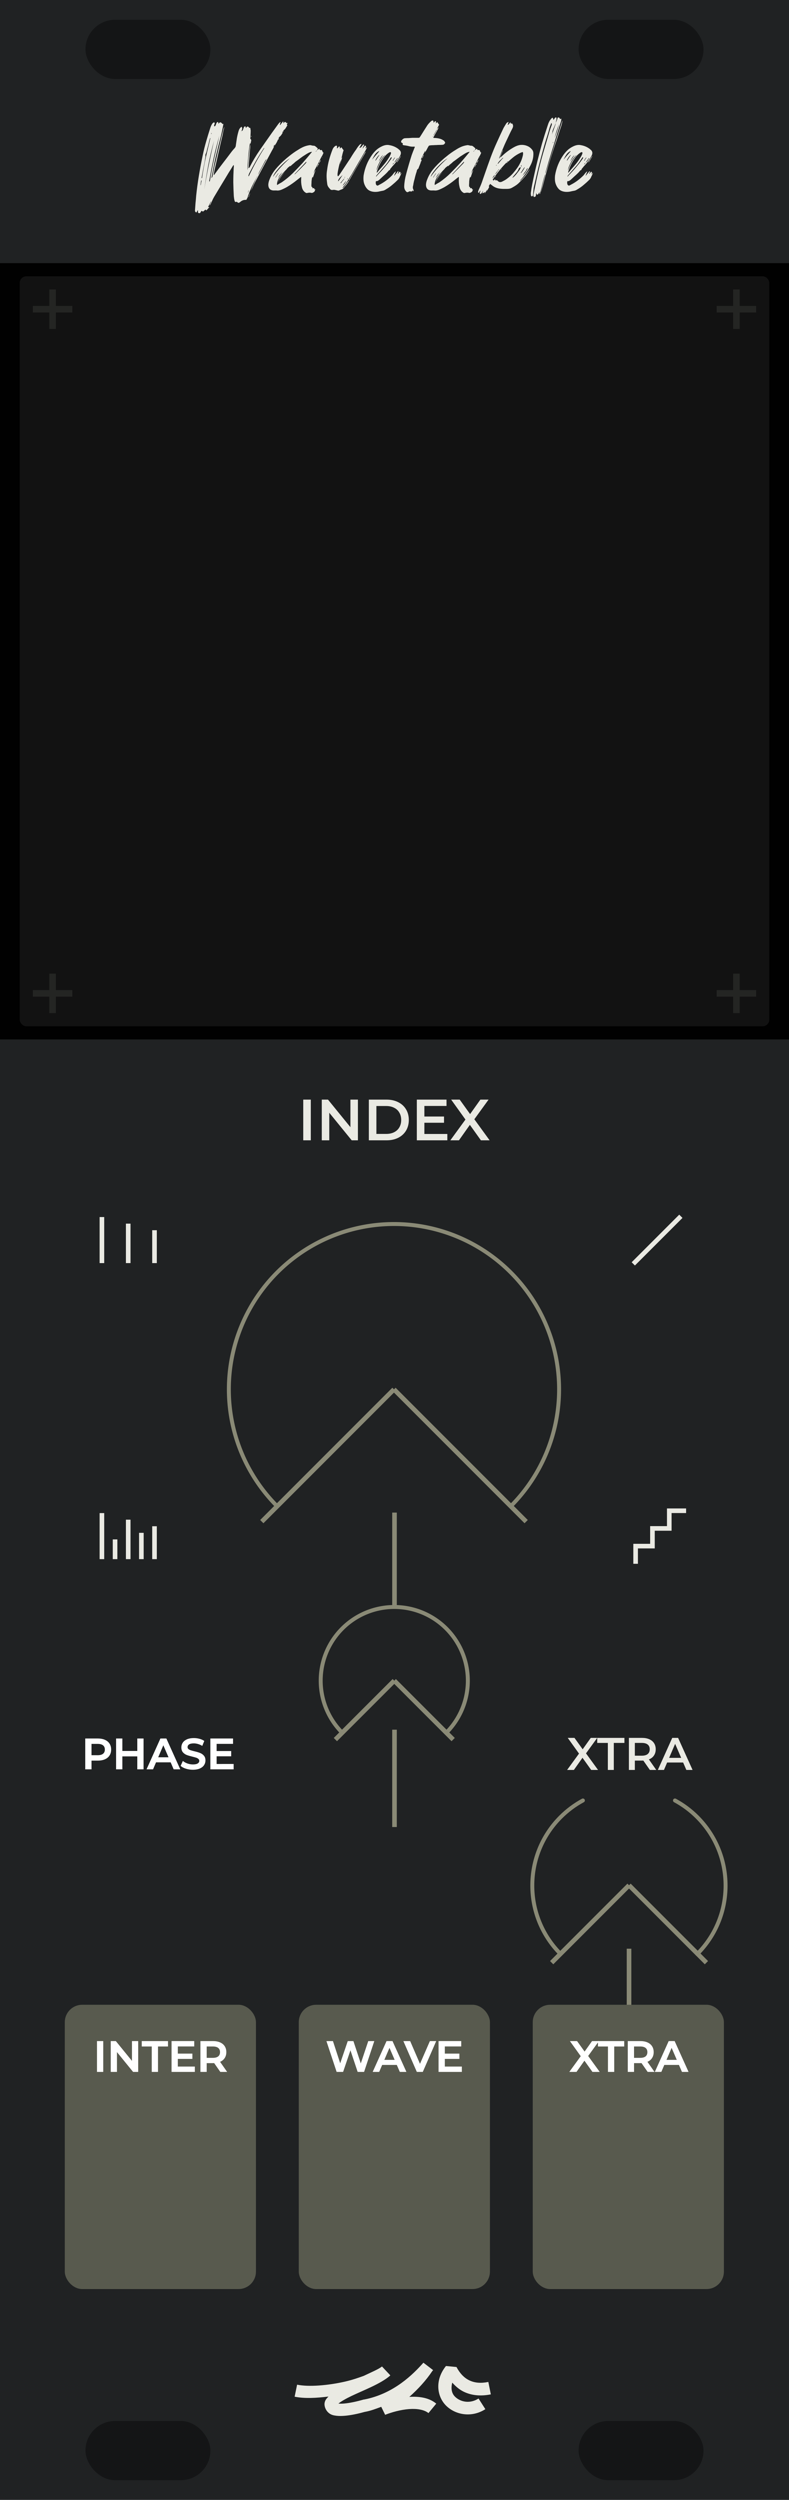 <?xml version="1.0" encoding="UTF-8" standalone="no"?>
<svg
   xmlns:dc="http://purl.org/dc/elements/1.1/"
   xmlns:cc="http://creativecommons.org/ns#"
   xmlns:rdf="http://www.w3.org/1999/02/22-rdf-syntax-ns#"
   xmlns:svg="http://www.w3.org/2000/svg"
   xmlns="http://www.w3.org/2000/svg"
   xmlns:sodipodi="http://sodipodi.sourceforge.net/DTD/sodipodi-0.dtd"
   xmlns:inkscape="http://www.inkscape.org/namespaces/inkscape"
   width="120"
   height="380"
   version="1.1"
   viewBox="0 0 120 380"
   id="svg324"
   sodipodi:docname="WavetablePlayer.svg"
   inkscape:version="1.0.2 (1.0.2+r75+1)">
  <defs
     id="defs328" />
  <sodipodi:namedview
     pagecolor="#ffffff"
     bordercolor="#666666"
     borderopacity="1"
     objecttolerance="10"
     gridtolerance="10"
     guidetolerance="10"
     inkscape:pageopacity="0"
     inkscape:pageshadow="2"
     inkscape:window-width="2108"
     inkscape:window-height="1699"
     id="namedview326"
     showgrid="false"
     inkscape:zoom="2.134346"
     inkscape:cx="47.189175"
     inkscape:cy="146.29608"
     inkscape:window-x="669"
     inkscape:window-y="105"
     inkscape:window-maximized="0"
     inkscape:current-layer="svg324"
     inkscape:document-rotation="0">
    <inkscape:grid
       type="xygrid"
       id="grid2078" />
  </sodipodi:namedview>
  <path
     sodipodi:nodetypes="ccccc"
     style="fill:#202223;fill-opacity:1;stroke:none;stroke-width:2;stroke-linecap:round;stroke-linejoin:round;stroke-miterlimit:4;stroke-dasharray:none;stroke-dashoffset:0;stroke-opacity:0.588"
     d="M 0,0 H 120 V 380 H 0 Z"
     id="path2916"
     inkscape:connector-curvature="0"
     inkscape:export-xdpi="192"
     inkscape:export-ydpi="192" />
  <path
     sodipodi:nodetypes="cc"
     inkscape:connector-curvature="0"
     id="path3805"
     d="m 95.67,308.215 v -12"
     style="fill:none;stroke:#8a8a76;stroke-width:0.7;stroke-linecap:butt;stroke-linejoin:miter;stroke-miterlimit:4;stroke-dasharray:none;stroke-opacity:1"
     inkscape:export-xdpi="192"
     inkscape:export-ydpi="192" />
  <rect
     ry="2.652"
     rx="2.652"
     y="304.736"
     x="81.025"
     height="43.216"
     width="29.076"
     id="rect3739"
     style="fill:#585a4e;fill-opacity:1;stroke:none;stroke-width:0.541;stroke-linecap:round;stroke-linejoin:round;stroke-miterlimit:0;stroke-dasharray:none;stroke-dashoffset:0;stroke-opacity:1" />
  <path
     sodipodi:nodetypes="cc"
     inkscape:connector-curvature="0"
     id="path3729"
     d="m 60.001,229.922 v 14.347"
     style="fill:none;stroke:#8a8a76;stroke-width:0.7;stroke-linecap:butt;stroke-linejoin:miter;stroke-miterlimit:4;stroke-dasharray:none;stroke-opacity:1"
     inkscape:export-xdpi="192"
     inkscape:export-ydpi="192" />
  <path
     sodipodi:nodetypes="cc"
     inkscape:connector-curvature="0"
     id="path3162"
     d="m 60.001,262.922 v 14.798"
     style="fill:none;stroke:#8a8a76;stroke-width:0.7;stroke-linecap:butt;stroke-linejoin:miter;stroke-miterlimit:4;stroke-dasharray:none;stroke-opacity:1"
     inkscape:export-xdpi="192"
     inkscape:export-ydpi="192" />
  <g
     id="g3727"
     transform="matrix(0.842,0,0,0.842,-79.021,10.908)"
     inkscape:transform-center-x="7.4610052e-05"
     inkscape:transform-center-y="-2.5139326"
     style="stroke-width:1.187">
    <path
       id="path3721"
       style="fill:none;fill-opacity:1;stroke:#8a8a76;stroke-width:0.712;stroke-linecap:round;stroke-linejoin:round;stroke-miterlimit:4;stroke-dasharray:none;stroke-dashoffset:0;stroke-opacity:1"
       sodipodi:type="arc"
       sodipodi:cx="165.01245"
       sodipodi:cy="237.86627"
       sodipodi:rx="29.825703"
       sodipodi:ry="29.848837"
       sodipodi:start="2.3561945"
       sodipodi:end="0.78539816"
       sodipodi:open="true"
       sodipodi:arc-type="arc"
       d="m 143.922,258.973 a 29.826,29.849 0 0 1 0,-42.213 29.826,29.849 0 0 1 42.18,0 29.826,29.849 0 0 1 0,42.213" />
    <path
       inkscape:transform-center-x="20.726819"
       inkscape:transform-center-y="20.735972"
       style="fill:none;stroke:#8a8a76;stroke-width:0.831;stroke-linecap:butt;stroke-linejoin:miter;stroke-miterlimit:4;stroke-dasharray:none;stroke-opacity:1"
       d="m 165.013,237.866 -23.878,23.88"
       id="path3723"
       inkscape:connector-curvature="0"
       sodipodi:nodetypes="cc" />
    <path
       sodipodi:nodetypes="cc"
       inkscape:connector-curvature="0"
       id="path3725"
       d="m 165.013,237.866 23.878,23.88"
       style="fill:none;stroke:#8a8a76;stroke-width:0.831;stroke-linecap:butt;stroke-linejoin:miter;stroke-miterlimit:4;stroke-dasharray:none;stroke-opacity:1"
       inkscape:transform-center-y="11.935942"
       inkscape:transform-center-x="-11.931909" />
  </g>
  <rect
     style="fill:#000000;fill-opacity:0.376;stroke:none;stroke-width:1.243;stroke-linecap:round;stroke-linejoin:round;stroke-miterlimit:4;stroke-dasharray:none;stroke-dashoffset:0;stroke-opacity:1"
     id="rect2922"
     width="19"
     height="9"
     x="13"
     y="3.005"
     rx="4.5"
     ry="4.5" />
  <g
     aria-label="Wavetable"
     id="text2946"
     style="font-style:normal;font-variant:normal;font-weight:normal;font-stretch:normal;font-size:19.608px;line-height:1.25;font-family:'Parkway Lush';-inkscape-font-specification:'Parkway Lush';letter-spacing:0px;word-spacing:0px;fill:#eaeae3;fill-opacity:1;stroke:none;stroke-width:0.948">
    <path
       d="m 43.694,18.656 q 0.039,0.098 -0.039,0.216 -0.078,0.118 0.059,0.176 0,0.02 -0.02,0.039 l -0.039,0.039 q -0.059,0.118 -0.137,0.235 -0.059,0.098 -0.137,0.216 -0.039,0.039 -0.078,0.078 -0.02,0.02 -0.059,0.059 -0.176,0.098 -0.137,0.294 -0.078,-0.039 -0.118,0.02 -0.02,0.039 -0.059,0.078 0,0 0.059,0.059 0.02,-0.039 0.039,-0.059 0.02,-0.039 0.059,-0.078 -0.137,0.216 -0.255,0.412 -0.118,0.196 -0.314,0.353 -0.078,0.059 -0.118,0.157 -0.039,0.078 -0.078,0.176 l -0.059,0.118 q -0.039,0.118 -0.098,0.235 -0.059,0.118 -0.118,0.235 -0.059,0.098 -0.137,0.216 -0.078,0.118 -0.157,0.235 0,-0.098 0.02,-0.157 H 41.733 q -0.039,0.078 -0.078,0.157 -0.039,0.078 -0.078,0.176 -0.02,0.039 -0.039,0.059 -0.02,0 -0.039,0.039 -0.098,0.157 -0.196,0.333 -0.078,0.157 -0.176,0.314 0.098,-0.157 0.176,-0.314 0.098,-0.176 0.196,-0.333 0.02,-0.039 0.039,-0.039 0.02,-0.02 0.039,-0.059 l 0.137,-0.137 q -0.078,0.157 -0.157,0.333 -0.078,0.157 -0.176,0.314 -0.627,1.176 -1.274,2.373 -0.627,1.176 -1.255,2.353 -0.196,0.353 -0.353,0.725 -0.137,0.353 -0.353,0.686 0.157,-0.333 0.275,-0.647 0.137,-0.333 0.294,-0.667 0.118,-0.275 0.235,-0.529 0.137,-0.255 0.275,-0.529 -0.157,0.235 -0.314,0.549 -0.333,0.627 -0.647,1.274 -0.294,0.647 -0.529,1.314 -0.039,0.059 -0.039,0.137 0,0.059 -0.039,0.118 -0.098,0.216 -0.196,0.373 -0.529,-0.039 -0.922,0.314 -0.137,0.118 -0.235,0.137 -0.078,0 -0.196,-0.078 -0.059,-0.098 -0.137,-0.078 -0.176,0.059 -0.235,-0.02 -0.059,-0.098 -0.078,-0.216 -0.039,-0.157 -0.059,-0.294 -0.02,-0.157 -0.039,-0.314 -0.059,-1.059 -0.078,-2.118 0,-1.059 0.059,-2.157 0.02,-0.118 0.02,-0.216 0,-0.118 0,-0.216 -0.039,0 -0.078,-0.02 -0.039,0.098 -0.098,0.176 -0.059,0.059 -0.098,0.157 -0.235,0.392 -0.49,0.784 -0.235,0.392 -0.471,0.784 -0.451,0.745 -0.902,1.49 -0.431,0.725 -0.882,1.471 -0.157,0.275 -0.275,0.549 -0.118,0.275 -0.255,0.549 -0.059,0.118 -0.157,0.196 0.059,-0.157 0.118,-0.294 0.078,-0.157 0.137,-0.314 -0.02,-0.02 -0.039,-0.02 -0.098,0.216 -0.216,0.431 -0.098,0.196 -0.216,0.412 h 0.216 q -0.118,0.137 -0.235,0.255 -0.098,0.118 -0.235,0.255 l -0.137,-0.137 q -0.098,0.078 -0.176,0.157 -0.078,0.059 -0.176,0.157 -0.078,-0.039 -0.137,-0.059 -0.059,-0.02 -0.118,-0.059 -0.078,0.118 -0.157,0.255 -0.059,0.137 -0.235,0.098 -0.098,-0.02 -0.118,-0.078 -0.02,-0.039 -0.02,-0.118 0,-0.059 0,-0.118 0.02,-0.078 -0.02,-0.137 -0.059,0.098 -0.118,0.176 -0.039,0.078 -0.098,0.176 -0.255,-0.078 -0.216,-0.373 0.039,-0.549 0.078,-1.078 0.059,-0.529 0.098,-1.078 0.157,-1.529 0.412,-3.059 0.255,-1.549 0.588,-3.118 0.216,-1.039 0.51,-2.059 0.294,-1.02 0.627,-2.059 0.098,-0.314 0.235,-0.549 0.137,-0.275 0.373,-0.333 0.137,0.118 0.039,0.294 -0.078,0.176 -0.039,0.314 0.118,0 0.157,-0.059 0.039,-0.059 0.078,-0.137 0.039,-0.078 0.039,-0.137 0.02,-0.078 0.078,-0.157 0.039,-0.098 0.137,-0.157 0.059,-0.02 0.098,0.02 0.059,0.02 0.039,0.098 v 0.137 q 0.078,-0.059 0.118,-0.098 0.059,-0.059 0.098,-0.098 0.196,-0.078 0.431,0.255 0.039,-0.02 0.039,-0.02 0.02,-0.02 0.059,-0.039 0.02,0.039 0.02,0.098 -0.098,0.49 -0.196,0.98 -0.098,0.471 -0.216,0.961 -0.353,1.333 -0.667,2.647 -0.314,1.314 -0.549,2.647 -0.039,0.235 -0.098,0.471 -0.039,0.216 -0.098,0.471 0.118,-0.137 0.137,-0.176 0.039,-0.039 0.059,-0.196 0.098,-0.51 0.196,-1.039 0.098,-0.529 0.235,-1.039 0.216,-0.941 0.431,-1.843 0.235,-0.922 0.451,-1.863 0.078,-0.333 0.157,-0.627 0.078,-0.314 0.157,-0.647 0.039,-0.098 0.059,-0.176 0.02,-0.078 0.098,-0.176 -0.078,0.314 -0.157,0.627 -0.059,0.294 -0.118,0.608 -0.314,1.314 -0.608,2.627 -0.294,1.314 -0.608,2.647 -0.039,0.196 -0.078,0.392 -0.02,0.196 -0.059,0.412 0.098,-0.039 0.137,-0.118 0.059,-0.078 0.098,-0.137 0.569,-0.784 1.157,-1.549 0.608,-0.784 1.196,-1.569 0.255,-0.353 0.588,-0.706 0.196,-0.216 0.196,-0.471 0.078,-0.529 0.157,-1.059 0.098,-0.549 0.255,-1.078 0.059,-0.216 0.176,-0.392 0.039,-0.078 0.118,-0.137 0.078,-0.059 0.137,-0.137 0.157,0.137 0.118,0.314 -0.02,0.157 -0.118,0.373 0.196,-0.118 0.196,-0.137 0.059,-0.098 0.078,-0.196 0.039,-0.098 0.078,-0.196 0.039,-0.078 0.059,-0.137 0.039,-0.059 0.137,-0.059 0.098,-0.02 0.098,0.039 0,0.059 0.02,0.118 0,0 0,0.098 0.059,-0.059 0.098,-0.118 0.059,-0.059 0.118,-0.118 0.157,-0.039 0.235,0.098 0.078,0.118 0.235,0.098 0.02,0.137 0.039,0.275 0.039,0.118 0.02,0.275 0,0.216 -0.02,0.451 0,0.235 -0.02,0.471 0,0.039 -0.02,0.098 0,0.059 0.02,0.098 0.157,0.118 0.118,0.294 -0.039,0.176 -0.078,0.353 -0.02,0.039 -0.02,0.078 0.02,0.039 0,0.078 v -0.02 q -0.039,0.51 -0.098,1 -0.039,0.471 -0.078,0.98 -0.039,0.412 -0.078,0.843 -0.02,0.412 -0.059,0.863 0.059,-0.039 0.078,-0.059 0.039,-0.039 0.078,-0.059 0.686,-1.373 1.569,-2.647 0.902,-1.274 1.804,-2.569 0.255,-0.353 0.51,-0.706 0.255,-0.353 0.51,-0.706 0.059,-0.078 0.118,-0.137 0.078,-0.059 0.137,-0.137 0.059,0 0.078,0.02 l -0.118,0.412 q 0.02,0.02 0.059,0.02 l 0.412,-0.529 q 0.039,0 0.078,0.02 v 0.255 q 0.059,-0.059 0.098,-0.118 0.059,-0.059 0.098,-0.098 0.157,0.02 0.176,0.039 0.039,0.02 0.078,0.157 0.039,-0.039 0.137,-0.078 z m -11.549,1.569 q 0,0.039 -0.02,0.078 0,0.02 -0.02,0.098 0.078,-0.078 0.078,-0.118 0,0 0,-0.078 -0.02,0.02 -0.039,0.02 z m -1.039,4.471 q -0.118,0.588 -0.235,1.176 -0.098,0.588 -0.216,1.176 0.02,0 0.02,0.02 0.02,0 0.059,0 0.216,-1.529 0.549,-3.039 0.353,-1.529 0.725,-3.059 -0.078,0.059 -0.078,0.078 -0.059,0.216 -0.118,0.431 -0.039,0.196 -0.098,0.412 -0.039,0.196 -0.098,0.373 -0.039,0.176 -0.098,0.353 -0.039,0.176 -0.078,0.353 -0.039,0.176 -0.118,0.353 -0.098,0.176 -0.078,0.333 0.02,0.157 -0.02,0.314 -0.039,0.196 -0.059,0.373 -0.02,0.176 -0.059,0.353 z m -0.569,3.451 q 0.039,-0.176 0.059,-0.353 0.039,-0.176 0.078,-0.353 h -0.078 q -0.039,0.176 -0.059,0.353 -0.02,0.176 -0.039,0.353 z m 2.02,-6.765 q -0.529,1.882 -0.882,3.725 -0.333,1.824 -0.608,3.686 0.314,-1.863 0.686,-3.706 0.373,-1.843 0.804,-3.706 z m -0.647,6.196 q 0.294,-1.765 0.667,-3.49 0.392,-1.745 0.804,-3.51 -0.51,1.725 -0.882,3.431 -0.353,1.686 -0.667,3.412 -0.039,0.078 0,0.137 l 0.02,0.02 z m 6.118,-5.804 q -0.059,0.157 -0.137,0.765 -0.078,0.588 -0.137,1.274 -0.059,0.686 -0.098,1.294 -0.039,0.588 0,0.745 l 0.059,-0.647 q 0.039,-0.686 0.098,-1.353 0.078,-0.667 0.157,-1.353 0.02,-0.157 0.059,-0.294 0.039,-0.157 0.078,-0.314 -0.039,-0.078 -0.078,-0.118 z m -0.275,7.49 q 0.02,-0.098 0.039,-0.176 0.02,-0.098 0.059,-0.196 h -0.02 q -0.039,0.098 -0.078,0.196 -0.02,0.078 -0.039,0.176 z m 0.098,-2.49 q 1.02,-2.176 2.373,-4.294 -0.078,0.039 -0.118,0.078 -0.627,0.941 -1.176,1.902 -0.549,0.961 -1.059,1.961 -0.039,0.098 -0.059,0.176 -0.02,0.078 -0.039,0.176 z m 3.274,-3.686 q -0.157,0.275 -0.294,0.529 -0.118,0.235 -0.275,0.51 -0.039,0.059 -0.098,0.137 -0.059,0.059 -0.098,0.118 -0.216,0.392 -0.412,0.784 -0.196,0.373 -0.412,0.765 -0.098,0.176 -0.176,0.353 -0.059,0.176 -0.137,0.333 0.02,-0.039 0.039,-0.059 0.02,-0.02 0.039,-0.059 l 1.176,-2.176 q 0.039,-0.059 0.078,-0.216 v 0.02 -0.02 0.02 q 0.157,-0.275 0.275,-0.51 0.137,-0.255 0.294,-0.529 z m 0.627,-0.922 -0.02,0.02 -0.02,0.02 z m -3.961,7.765 q 0.039,-0.118 0.098,-0.235 0.059,-0.137 0.098,-0.275 h 0.039 q -0.039,0.137 -0.098,0.275 -0.039,0.118 -0.098,0.255 -0.039,0 -0.039,-0.02 z m 0.373,-9.137 q 0.02,-0.039 0.02,-0.059 0,-0.02 0.02,-0.059 0,-0.02 0.039,-0.02 0,0.098 -0.02,0.137 z m 4.274,0.294 q -0.039,0.078 -0.176,0.157 l 0.059,-0.118 0.078,-0.078 q 0.039,0.039 0.039,0.039 z"
       style="font-style:normal;font-variant:normal;font-weight:normal;font-stretch:normal;font-size:19.608px;font-family:'Parkway Lush';-inkscape-font-specification:'Parkway Lush';text-align:center;text-anchor:middle;fill:#eaeae3;fill-opacity:1;stroke-width:0.948"
       id="path2138" />
    <path
       d="m 47.988,28.793 q -0.098,0.118 -0.118,0.235 -0.02,0.098 -0.176,0.196 -0.078,0.039 -0.157,0.078 -0.059,0.039 -0.157,0.02 -0.157,-0.039 -0.294,-0.039 -0.137,0 -0.314,0.039 -0.137,0.039 -0.235,0 -0.078,-0.059 -0.176,-0.118 -0.353,-0.294 -0.451,-0.784 -0.157,-0.647 -0.098,-1.353 v -0.157 q -0.059,0 -0.059,0 -0.314,0.235 -0.627,0.49 -0.294,0.235 -0.627,0.471 -0.412,0.294 -0.843,0.549 -0.412,0.235 -0.882,0.431 -0.412,0.157 -0.745,0.098 h -0.235 q -0.51,0.039 -0.765,-0.216 -0.255,-0.275 -0.216,-0.765 0.039,-0.333 0.157,-0.627 0.118,-0.314 0.275,-0.627 0.275,-0.51 0.608,-0.922 0.353,-0.431 0.745,-0.824 0.647,-0.647 1.333,-1.196 0.686,-0.569 1.471,-1.039 0.392,-0.255 0.804,-0.431 0.431,-0.176 0.882,-0.235 0.078,-0.02 0.157,0 0.078,0.02 0.157,0.039 0.059,0 0.098,0.02 0.059,0.02 0.098,0.02 0.255,-0.02 0.392,0.118 0.157,0.118 0.314,0.275 0.059,0.078 0,0.157 -0.059,0.059 -0.098,0.137 0.098,-0.059 0.157,-0.098 0.078,-0.059 0.176,-0.118 0.039,0.039 0.078,0.098 0.039,0.059 0.078,0.118 0.255,-0.118 0.333,0.137 0.039,0.039 0.039,0.118 0.02,0.078 0.118,0.078 0.02,0 0,0.059 0,0.059 -0.02,0.098 -0.078,0.157 -0.137,0.294 -0.059,0.118 -0.157,0.255 -0.216,0.451 -0.451,0.902 -0.235,0.451 -0.471,0.902 -0.098,0.176 -0.157,0.353 -0.059,0.176 -0.098,0.373 0.059,-0.157 0.118,-0.275 0.078,-0.137 0.137,-0.255 h 0.039 q -0.216,0.569 -0.392,1.118 -0.039,-0.039 -0.039,-0.137 -0.039,0.098 -0.078,0.157 -0.039,0.059 -0.039,0.118 -0.039,0.216 -0.059,0.451 0,0.235 -0.02,0.471 0,0.118 0,0.235 0,0.118 0.157,0.176 0.02,0.02 0,0.078 0,0.039 0,0.078 0.216,-0.039 0.255,0 0.039,0.02 0.059,0.176 z m 0.353,-4.353 h 0.039 q 0,-0.02 -0.02,-0.02 -0.02,-0.02 -0.02,-0.039 z m -6.412,2.549 q 0.098,-0.157 0.196,-0.314 0.118,-0.157 0.216,-0.314 0,0 -0.039,-0.02 -0.098,0.157 -0.216,0.314 -0.098,0.157 -0.196,0.314 z m -0.412,-0.098 q 0.569,-0.824 1.216,-1.51 0.647,-0.706 1.373,-1.333 -0.353,0.216 -0.784,0.588 -0.412,0.373 -0.804,0.784 -0.373,0.412 -0.667,0.824 -0.275,0.392 -0.333,0.647 z m 2,-1.373 q -0.02,0 -0.02,0.02 0,0 -0.02,0 -0.02,0.02 -0.039,0.02 0,0.02 0.039,0.02 l 0.059,-0.059 z m -0.569,0.647 q -0.216,0.216 -0.392,0.431 -0.157,0.216 -0.255,0.49 0.157,-0.216 0.314,-0.451 0.176,-0.255 0.333,-0.471 z m 3.49,-1.274 q 0.039,-0.039 0.078,-0.098 0.059,-0.078 0.098,-0.157 l -0.02,-0.02 q -0.02,0 -0.039,-0.02 -0.431,0.471 -0.882,0.941 -0.431,0.471 -0.863,0.922 l -0.02,0.039 q 0.039,0 0.059,-0.02 0.02,-0.02 0.059,-0.039 0.392,-0.392 0.765,-0.765 0.373,-0.392 0.765,-0.784 z m 0.902,-1.667 q 0.039,-0.039 0.059,-0.078 0.02,-0.039 0.059,-0.078 -0.294,0.039 -0.549,0.176 -0.255,0.137 -0.49,0.294 -0.392,0.235 -0.745,0.51 -0.353,0.275 -0.745,0.549 -0.216,0.216 -0.451,0.392 h -0.098 q -0.059,0.039 -0.118,0.098 -0.039,0.059 -0.098,0.098 h -0.039 0.039 q -0.157,0.118 -0.294,0.235 -0.137,0.098 -0.235,0.255 -0.294,0.294 -0.569,0.608 -0.255,0.294 -0.51,0.627 -0.353,0.412 -0.412,0.941 -0.02,0.078 -0.02,0.137 0.02,0.039 0.02,0.137 0.196,-0.118 0.353,-0.216 0.176,-0.098 0.353,-0.196 0.941,-0.647 1.706,-1.412 0.745,-0.745 1.431,-1.49 0.686,-0.765 1.353,-1.588 z m 0.627,-0.157 q 0.196,-0.059 0.216,-0.216 -0.059,0.059 -0.098,0.118 -0.039,0.039 -0.118,0.098 z m 0.569,1.765 v 0.039 z m -0.137,0.098 q 0.039,-0.039 0.137,-0.059 -0.157,0.235 -0.314,0.549 h -0.02 q 0.02,-0.039 0,-0.059 0,-0.039 0.039,-0.078 0.039,-0.078 0.059,-0.157 0.039,-0.098 0.098,-0.196 z m 0.373,-0.627 q 0,0.157 -0.098,0.275 -0.078,0.118 -0.137,0.255 -0.02,-0.157 0.059,-0.275 0.078,-0.118 0.176,-0.255 z m -0.235,0.529 v 0.039 z m 0.412,-0.824 q 0.02,-0.039 0.039,-0.059 0.02,-0.039 0.02,-0.059 h 0.039 q -0.039,0.039 -0.039,0.059 0,0.02 -0.039,0.059 z m -4.471,0.98 q -0.098,0.078 -0.176,0.157 -0.059,0.059 -0.157,0.157 0.02,-0.078 0.02,-0.118 0.059,-0.039 0.098,-0.098 0.059,-0.059 0.118,-0.098 z m -1.137,1.118 q -0.333,0.392 -0.608,0.784 -0.275,0.392 -0.49,0.843 0.157,-0.451 0.431,-0.843 0.294,-0.392 0.667,-0.784 z"
       style="font-style:normal;font-variant:normal;font-weight:normal;font-stretch:normal;font-size:19.608px;font-family:'Parkway Lush';-inkscape-font-specification:'Parkway Lush';text-align:center;text-anchor:middle;fill:#eaeae3;fill-opacity:1;stroke-width:0.948"
       id="path2140" />
    <path
       d="m 52.851,27.695 q 0.039,-0.059 0.078,-0.118 0.039,-0.059 0.137,-0.039 -0.098,0.118 -0.176,0.255 -0.078,0.118 -0.176,0.255 -0.098,0.118 -0.216,0.255 -0.098,0.118 -0.216,0.255 -0.137,0.176 -0.333,0.235 -0.176,0.059 -0.373,0.157 -0.078,0.039 -0.176,0.02 -0.078,-0.02 -0.176,-0.039 -0.157,-0.039 -0.294,-0.059 -0.137,-0.039 -0.314,0 -0.294,0.039 -0.412,-0.137 -0.157,-0.157 -0.275,-0.333 -0.118,-0.176 -0.157,-0.412 -0.078,-0.529 -0.098,-1.059 -0.02,-0.549 0.078,-1.118 0.098,-0.784 0.314,-1.569 0.216,-0.784 0.529,-1.569 0.137,-0.314 0.412,-0.49 0.255,-0.137 0.255,0.118 0,0.059 -0.02,0.118 0,0.059 0,0.118 0.02,0 0.039,0.02 0.078,-0.078 0.137,-0.137 0.059,-0.078 0.118,-0.157 0.098,0 0.118,0.039 0.039,0.02 0.039,0.078 0,0.039 -0.02,0.098 0,0.059 0.02,0.098 0.059,-0.039 0.098,-0.078 0.059,-0.059 0.137,-0.118 0.098,0.118 0.157,0.235 0.078,0.098 0.176,0.216 -0.098,0.275 -0.176,0.588 -0.059,0.294 -0.157,0.627 0.059,-0.059 0.078,-0.078 0.02,-0.039 0.059,-0.078 -0.098,0.275 -0.176,0.529 -0.078,0.255 -0.157,0.51 h -0.02 q 0.039,-0.157 0.078,-0.294 0.039,-0.157 0.078,-0.314 -0.118,0.235 -0.235,0.608 -0.098,0.373 -0.176,0.765 -0.078,0.373 -0.118,0.686 -0.02,0.314 0.039,0.412 0.098,-0.02 0.137,-0.078 0.059,-0.078 0.098,-0.137 0.353,-0.51 0.686,-1.02 0.353,-0.529 0.686,-1.039 0.314,-0.451 0.588,-0.922 0.294,-0.471 0.627,-0.922 0.157,-0.275 0.373,-0.529 0.078,-0.098 0.157,-0.176 0.098,-0.078 0.275,-0.098 -0.098,0.157 -0.176,0.314 -0.078,0.137 -0.176,0.294 0.118,0 0.196,-0.059 0.098,-0.059 0.157,-0.137 l 0.176,-0.235 q 0.118,-0.157 0.196,-0.02 -0.059,0.118 -0.118,0.255 -0.059,0.118 -0.118,0.255 0.02,0 0,0.02 0,0 0.02,0 0.098,-0.118 0.196,-0.235 0.098,-0.118 0.176,-0.216 0.137,0.098 0.137,0.157 0,0.039 -0.098,0.314 0.059,-0.059 0.118,-0.098 0.059,-0.059 0.098,-0.098 0,0 0.02,0.02 -0.059,0.137 -0.118,0.275 -0.059,0.137 -0.137,0.255 -0.51,0.902 -1.039,1.784 -0.51,0.882 -1.02,1.765 -0.333,0.51 -0.647,1.039 -0.314,0.51 -0.725,0.98 -0.02,0 -0.02,0.02 0.02,0.02 0,0.039 0.098,-0.02 0.157,-0.078 0.078,-0.059 0.118,-0.137 0.118,-0.157 0.235,-0.314 0.118,-0.176 0.235,-0.333 z m 0.059,-0.588 q 0,-0.02 -0.039,-0.02 -0.039,0.078 -0.078,0.157 -0.039,0.078 -0.078,0.157 0.039,-0.078 0.098,-0.137 0.059,-0.078 0.098,-0.157 z m -0.49,-0.216 q 0,0.098 -0.039,0.255 0.039,-0.059 0.039,-0.118 0.02,-0.078 0.059,-0.137 z m -0.902,0.588 q 0.157,-0.216 0.294,-0.431 0.137,-0.216 0.294,-0.431 -0.686,0.569 -0.686,0.941 0.039,-0.02 0.098,-0.078 z m 0.333,0.373 q 0.078,-0.098 0.137,-0.196 0.059,-0.098 0.157,-0.196 0.059,-0.078 0.118,-0.137 0.059,-0.078 0.098,-0.157 -0.059,0 -0.059,0.02 -0.137,0.157 -0.275,0.314 -0.118,0.157 -0.255,0.314 0.039,0 0.078,0.039 z m 0.824,-0.392 q -0.118,0.118 -0.314,0.392 -0.196,0.255 -0.235,0.392 0.353,-0.333 0.549,-0.784 z m 0.392,0.059 v 0.02 z m 2.412,-4.314 q 0.039,-0.059 0.098,-0.098 0.059,-0.059 0.098,-0.118 -0.157,0.314 -0.333,0.608 -0.549,0.941 -1.098,1.863 -0.529,0.922 -1.078,1.863 -0.039,0.039 -0.059,0.098 0,0.059 -0.039,0.098 -0.02,-0.098 0.02,-0.196 0.059,-0.118 0.118,-0.216 0.294,-0.471 0.569,-0.941 0.294,-0.49 0.569,-0.98 0.294,-0.49 0.569,-0.98 0.294,-0.49 0.569,-1 z m -2.412,4.333 v -0.02 z"
       style="font-style:normal;font-variant:normal;font-weight:normal;font-stretch:normal;font-size:19.608px;font-family:'Parkway Lush';-inkscape-font-specification:'Parkway Lush';text-align:center;text-anchor:middle;fill:#eaeae3;fill-opacity:1;stroke-width:0.948"
       id="path2142" />
    <path
       d="m 61.047,26.264 q -0.02,0.02 0.02,0.02 -0.039,0.098 -0.078,0.176 -0.02,0.078 -0.059,0.157 -0.059,0.118 -0.118,0.235 -0.039,0.118 -0.098,0.216 -0.098,0.157 -0.196,0.255 -0.412,0.412 -0.863,0.784 -0.431,0.373 -0.941,0.667 -0.118,0.078 -0.235,0.137 -0.118,0.059 -0.235,0.078 -0.333,0.059 -0.667,0.137 -0.333,0.059 -0.647,0.039 -0.588,-0.039 -0.961,-0.333 -0.353,-0.314 -0.549,-0.824 -0.118,-0.314 -0.137,-0.647 -0.02,-0.353 0.02,-0.706 0.137,-0.824 0.451,-1.608 0.314,-0.784 0.843,-1.529 0.314,-0.431 0.686,-0.765 0.392,-0.333 0.882,-0.549 0.588,-0.255 1.078,-0.137 0.725,0.118 1.333,0.569 0.039,0.039 0.098,0.098 0.078,0.039 0.118,0.098 0.353,0.353 0.02,0.922 -0.216,0.373 -0.471,0.745 -0.255,0.353 -0.569,0.686 -0.118,0.118 -0.216,0.255 -0.098,0.118 -0.216,0.255 0,0.176 -0.157,0.176 -0.098,0.098 -0.196,0.216 -0.078,0.098 -0.176,0.196 -0.275,0.275 -0.569,0.529 -0.275,0.255 -0.569,0.529 -0.059,0.039 -0.137,0.098 -0.059,0.039 -0.137,0.078 -0.059,0.02 -0.216,0.02 -0.039,0.118 -0.039,0.216 0,0.333 0.176,0.431 0.098,0.059 0.196,0 0.118,-0.059 0.216,-0.118 1,-0.51 1.882,-1.392 0.098,-0.098 0.157,-0.196 0.078,-0.098 0.157,-0.196 0.078,-0.078 0.137,-0.137 0.059,-0.059 0.137,-0.098 -0.039,0.176 -0.137,0.353 -0.078,0.157 -0.118,0.333 0.098,-0.098 0.157,-0.176 0.059,-0.098 0.157,-0.196 0.098,-0.078 0.137,-0.176 0.039,-0.098 0.176,-0.157 0.059,0.098 -0.02,0.196 -0.078,0.098 -0.039,0.216 0.078,-0.098 0.137,-0.176 0.078,-0.098 0.137,-0.176 0.118,0.078 0.118,0.137 0.02,0.059 -0.078,0.333 0.039,-0.078 0.098,-0.137 0.059,-0.078 0.118,-0.157 z M 59.694,25.029 q 0.059,-0.078 0.137,-0.118 0.078,-0.059 0.078,-0.157 -0.176,0.137 -0.216,0.275 z m 0.745,-1 q -0.118,0.176 -0.255,0.353 -0.118,0.176 -0.235,0.353 0.216,-0.137 0.314,-0.314 0.118,-0.196 0.235,-0.373 -0.02,-0.02 -0.059,-0.02 z m -0.412,-0.078 q -0.098,0.118 -0.176,0.235 -0.059,0.118 -0.137,0.235 0.039,0 0.059,0.02 0.078,-0.118 0.137,-0.235 0.078,-0.118 0.176,-0.235 -0.02,0 -0.039,0 0,-0.02 -0.02,-0.02 z m -3.431,0.314 q 0.569,-0.686 1.078,-1.255 -0.039,-0.039 -0.039,-0.039 -0.314,0.157 -0.549,0.451 -0.216,0.294 -0.49,0.843 z m 0.549,0.137 q 0.157,-0.216 0.275,-0.412 0.137,-0.196 0.275,-0.412 -0.039,0 -0.039,-0.02 -0.353,0.353 -0.569,0.824 0.02,0.02 0.059,0.02 z m 1.118,-0.843 q -0.255,0.216 -0.412,0.49 -0.157,0.255 -0.255,0.529 0.157,-0.255 0.333,-0.51 0.176,-0.255 0.333,-0.51 z m 0.333,0 q -0.196,0.118 -0.431,0.412 -0.216,0.275 -0.412,0.627 -0.176,0.333 -0.333,0.706 -0.137,0.353 -0.157,0.627 0.216,-0.627 0.529,-1.216 0.314,-0.588 0.804,-1.157 z m -1.255,2.471 q -0.039,0.039 -0.039,0.098 0.02,0.059 0,0.157 0.137,-0.157 0.235,-0.275 0.098,-0.118 0.196,-0.235 0.392,-0.431 0.745,-0.863 0.373,-0.451 0.667,-0.941 0.176,-0.255 0.314,-0.627 0.059,-0.333 -0.275,-0.157 -0.078,0.039 -0.118,0.078 -0.451,0.314 -0.765,0.804 -0.333,0.471 -0.569,0.961 -0.235,0.49 -0.392,1 z m -0.137,0.824 q 0.039,-0.039 0.059,-0.059 0.039,-0.039 0.059,-0.078 0.314,-0.333 0.608,-0.647 0.314,-0.333 0.588,-0.667 0.235,-0.275 0.471,-0.569 0.235,-0.314 0.451,-0.608 0.059,-0.078 0.098,-0.157 0.059,-0.078 0.02,-0.176 -0.118,0.039 -0.157,0.118 -0.039,0.078 -0.098,0.157 -0.157,0.235 -0.314,0.471 -0.157,0.216 -0.333,0.431 -0.333,0.392 -0.667,0.765 -0.333,0.373 -0.667,0.765 -0.039,0.059 -0.098,0.118 -0.039,0.039 -0.02,0.137 z m 3.216,-2.196 q -0.02,0 -0.039,0 0,-0.02 -0.02,-0.02 0.137,-0.216 0.275,-0.431 0.137,-0.235 0.294,-0.471 0.02,0.02 0.039,0.02 -0.137,0.235 -0.275,0.471 -0.137,0.216 -0.275,0.431 z"
       style="font-style:normal;font-variant:normal;font-weight:normal;font-stretch:normal;font-size:19.608px;font-family:'Parkway Lush';-inkscape-font-specification:'Parkway Lush';text-align:center;text-anchor:middle;fill:#eaeae3;fill-opacity:1;stroke-width:0.948"
       id="path2144" />
    <path
       d="m 67.694,21.637 q 0.039,0.098 -0.098,0.235 -0.118,0.137 -0.275,0.137 -0.255,0.02 -0.49,0.02 -0.235,0 -0.471,0.02 -0.216,0 -0.431,0.02 -0.216,0 -0.431,0.02 -0.196,0.02 -0.255,0.059 -0.039,0.039 -0.137,0.196 -0.118,0.216 -0.235,0.451 -0.118,0.216 -0.275,0.431 0.02,-0.059 0.039,-0.118 0.02,-0.078 0.039,-0.157 h -0.039 q -0.157,0.333 -0.314,0.647 -0.157,0.314 -0.314,0.647 0.157,0.039 0.137,0.039 -0.118,0.314 -0.235,0.627 -0.118,0.294 -0.235,0.588 0,0.078 -0.02,0.098 -0.216,0.157 -0.255,0.333 -0.02,0.176 -0.098,0.353 -0.098,0.314 -0.176,0.627 -0.059,0.294 -0.157,0.608 -0.039,0.176 -0.078,0.353 -0.02,0.176 -0.059,0.353 -0.118,0.353 0.078,0.667 0.039,0.118 -0.098,0.196 0,-0.039 -0.02,-0.059 0,-0.039 0.02,-0.078 h -0.059 q -0.059,0.118 -0.157,0.157 -0.098,0.02 -0.176,-0.02 -0.078,-0.02 -0.118,0 -0.039,0 -0.118,0.039 -0.216,0.157 -0.373,0.02 -0.353,-0.333 -0.333,-0.843 0.02,-0.471 0.098,-0.941 0.078,-0.471 0.216,-0.961 0.373,-1.412 0.824,-2.823 0.098,-0.275 0.196,-0.529 0.118,-0.275 0.216,-0.549 0.059,-0.078 0.059,-0.176 -0.039,-0.039 -0.059,-0.039 -0.431,0.039 -0.804,-0.059 -0.353,-0.098 -0.745,-0.137 -0.157,-0.02 -0.216,-0.078 -0.039,-0.059 0,-0.235 -0.02,-0.02 -0.039,-0.02 -0.02,0 -0.039,-0.02 -0.157,-0.039 -0.176,-0.176 -0.02,-0.137 0.118,-0.275 0.235,-0.275 0.49,-0.275 0.275,-0.02 0.549,-0.02 0.275,-0.02 0.549,-0.039 h 0.863 q 0.157,0 0.196,-0.02 0.059,-0.039 0.157,-0.196 0.275,-0.431 0.529,-0.843 0.275,-0.431 0.549,-0.863 0.137,-0.196 0.333,-0.392 0.059,-0.059 0.118,-0.118 0.059,-0.059 0.137,-0.118 0.314,-0.216 0.333,0.098 -0.02,0.02 0.039,0.157 0.118,-0.157 0.137,-0.176 0.098,-0.098 0.196,-0.039 0.02,0.02 0,0.059 0,0.039 0.02,0.078 -0.039,0.118 -0.059,0.196 0.059,-0.059 0.118,-0.098 0.059,-0.059 0.137,-0.118 0.059,0.098 0.118,0.196 0.059,0.098 0.157,0.196 -0.078,0.157 -0.176,0.333 -0.078,0.157 -0.176,0.333 l 0.294,-0.294 q -0.176,0.431 -0.412,0.824 -0.216,0.373 -0.431,0.784 0.078,0.02 0.137,0.039 0.059,0 0.118,0 0.373,0.02 0.686,0.098 0.333,0.078 0.608,0.275 0.098,0.039 0.137,0.118 0.059,0.078 0.118,0.176 z m -3.765,2.922 q -0.02,0.039 -0.02,0.078 0,0.039 -0.02,0.078 0.02,0 0.02,-0.02 0.02,-0.039 0.02,-0.059 0,-0.039 0.02,-0.078 z m 1.902,-3.745 q 0.039,-0.118 0.039,-0.157 -0.02,0.039 -0.039,0.078 -0.02,0.039 -0.039,0.078 z m 0.059,-0.196 q 0.039,-0.039 0.059,-0.059 0.039,-0.02 0.059,-0.059 0.098,-0.176 0.196,-0.333 0.098,-0.176 0.196,-0.353 0.02,-0.039 0.02,-0.078 0,-0.039 0.02,-0.078 -0.137,0.235 -0.275,0.49 -0.137,0.235 -0.275,0.471 z m -1.686,3.412 q 0.039,-0.098 0.078,-0.216 0.059,-0.118 0.098,-0.235 0.02,0 0.02,0.02 0.02,0 0.059,0 -0.059,0.098 -0.118,0.216 -0.039,0.118 -0.078,0.235 -0.02,-0.02 -0.059,-0.02 z"
       style="font-style:normal;font-variant:normal;font-weight:normal;font-stretch:normal;font-size:19.608px;font-family:'Parkway Lush';-inkscape-font-specification:'Parkway Lush';text-align:center;text-anchor:middle;fill:#eaeae3;fill-opacity:1;stroke-width:0.948"
       id="path2146" />
    <path
       d="m 71.968,28.793 q -0.098,0.118 -0.118,0.235 -0.02,0.098 -0.176,0.196 -0.078,0.039 -0.157,0.078 -0.059,0.039 -0.157,0.02 -0.157,-0.039 -0.294,-0.039 -0.137,0 -0.314,0.039 -0.137,0.039 -0.235,0 -0.078,-0.059 -0.176,-0.118 -0.353,-0.294 -0.451,-0.784 -0.157,-0.647 -0.098,-1.353 v -0.157 q -0.059,0 -0.059,0 -0.314,0.235 -0.627,0.49 -0.294,0.235 -0.627,0.471 -0.412,0.294 -0.843,0.549 -0.412,0.235 -0.882,0.431 -0.412,0.157 -0.745,0.098 h -0.235 q -0.51,0.039 -0.765,-0.216 -0.255,-0.275 -0.216,-0.765 0.039,-0.333 0.157,-0.627 0.118,-0.314 0.275,-0.627 0.275,-0.51 0.608,-0.922 0.353,-0.431 0.745,-0.824 0.647,-0.647 1.333,-1.196 0.686,-0.569 1.471,-1.039 0.392,-0.255 0.804,-0.431 0.431,-0.176 0.882,-0.235 0.078,-0.02 0.157,0 0.078,0.02 0.157,0.039 0.059,0 0.098,0.02 0.059,0.02 0.098,0.02 0.255,-0.02 0.392,0.118 0.157,0.118 0.314,0.275 0.059,0.078 0,0.157 -0.059,0.059 -0.098,0.137 0.098,-0.059 0.157,-0.098 0.078,-0.059 0.176,-0.118 0.039,0.039 0.078,0.098 0.039,0.059 0.078,0.118 0.255,-0.118 0.333,0.137 0.039,0.039 0.039,0.118 0.02,0.078 0.118,0.078 0.02,0 0,0.059 0,0.059 -0.02,0.098 -0.078,0.157 -0.137,0.294 -0.059,0.118 -0.157,0.255 -0.216,0.451 -0.451,0.902 -0.235,0.451 -0.471,0.902 -0.098,0.176 -0.157,0.353 -0.059,0.176 -0.098,0.373 0.059,-0.157 0.118,-0.275 0.078,-0.137 0.137,-0.255 h 0.039 q -0.216,0.569 -0.392,1.118 -0.039,-0.039 -0.039,-0.137 -0.039,0.098 -0.078,0.157 -0.039,0.059 -0.039,0.118 -0.039,0.216 -0.059,0.451 0,0.235 -0.02,0.471 0,0.118 0,0.235 0,0.118 0.157,0.176 0.02,0.02 0,0.078 0,0.039 0,0.078 0.216,-0.039 0.255,0 0.039,0.02 0.059,0.176 z m 0.353,-4.353 h 0.039 q 0,-0.02 -0.02,-0.02 -0.02,-0.02 -0.02,-0.039 z m -6.412,2.549 q 0.098,-0.157 0.196,-0.314 0.118,-0.157 0.216,-0.314 0,0 -0.039,-0.02 -0.098,0.157 -0.216,0.314 -0.098,0.157 -0.196,0.314 z m -0.412,-0.098 q 0.569,-0.824 1.216,-1.51 0.647,-0.706 1.373,-1.333 -0.353,0.216 -0.784,0.588 -0.412,0.373 -0.804,0.784 -0.373,0.412 -0.667,0.824 -0.275,0.392 -0.333,0.647 z m 2,-1.373 q -0.02,0 -0.02,0.02 0,0 -0.02,0 -0.02,0.02 -0.039,0.02 0,0.02 0.039,0.02 l 0.059,-0.059 z m -0.569,0.647 q -0.216,0.216 -0.392,0.431 -0.157,0.216 -0.255,0.49 0.157,-0.216 0.314,-0.451 0.176,-0.255 0.333,-0.471 z m 3.49,-1.274 q 0.039,-0.039 0.078,-0.098 0.059,-0.078 0.098,-0.157 l -0.02,-0.02 q -0.02,0 -0.039,-0.02 -0.431,0.471 -0.882,0.941 -0.431,0.471 -0.863,0.922 l -0.02,0.039 q 0.039,0 0.059,-0.02 0.02,-0.02 0.059,-0.039 0.392,-0.392 0.765,-0.765 0.373,-0.392 0.765,-0.784 z m 0.902,-1.667 q 0.039,-0.039 0.059,-0.078 0.02,-0.039 0.059,-0.078 -0.294,0.039 -0.549,0.176 -0.255,0.137 -0.49,0.294 -0.392,0.235 -0.745,0.51 -0.353,0.275 -0.745,0.549 -0.216,0.216 -0.451,0.392 h -0.098 q -0.059,0.039 -0.118,0.098 -0.039,0.059 -0.098,0.098 h -0.039 0.039 q -0.157,0.118 -0.294,0.235 -0.137,0.098 -0.235,0.255 -0.294,0.294 -0.569,0.608 -0.255,0.294 -0.51,0.627 -0.353,0.412 -0.412,0.941 -0.02,0.078 -0.02,0.137 0.02,0.039 0.02,0.137 0.196,-0.118 0.353,-0.216 0.176,-0.098 0.353,-0.196 0.941,-0.647 1.706,-1.412 0.745,-0.745 1.431,-1.49 0.686,-0.765 1.353,-1.588 z m 0.627,-0.157 q 0.196,-0.059 0.216,-0.216 -0.059,0.059 -0.098,0.118 -0.039,0.039 -0.118,0.098 z m 0.569,1.765 v 0.039 z m -0.137,0.098 q 0.039,-0.039 0.137,-0.059 -0.157,0.235 -0.314,0.549 h -0.02 q 0.02,-0.039 0,-0.059 0,-0.039 0.039,-0.078 0.039,-0.078 0.059,-0.157 0.039,-0.098 0.098,-0.196 z m 0.373,-0.627 q 0,0.157 -0.098,0.275 -0.078,0.118 -0.137,0.255 -0.02,-0.157 0.059,-0.275 0.078,-0.118 0.176,-0.255 z m -0.235,0.529 v 0.039 z m 0.412,-0.824 q 0.02,-0.039 0.039,-0.059 0.02,-0.039 0.02,-0.059 h 0.039 q -0.039,0.039 -0.039,0.059 0,0.02 -0.039,0.059 z m -4.471,0.98 q -0.098,0.078 -0.176,0.157 -0.059,0.059 -0.157,0.157 0.02,-0.078 0.02,-0.118 0.059,-0.039 0.098,-0.098 0.059,-0.059 0.118,-0.098 z m -1.137,1.118 q -0.333,0.392 -0.608,0.784 -0.275,0.392 -0.49,0.843 0.157,-0.451 0.431,-0.843 0.294,-0.392 0.667,-0.784 z"
       style="font-style:normal;font-variant:normal;font-weight:normal;font-stretch:normal;font-size:19.608px;font-family:'Parkway Lush';-inkscape-font-specification:'Parkway Lush';text-align:center;text-anchor:middle;fill:#eaeae3;fill-opacity:1;stroke-width:0.948"
       id="path2148" />
    <path
       d="m 79.144,27.382 q -0.02,0.039 -0.039,0.078 -0.02,0.02 -0.02,0.059 0.451,-0.392 0.804,-0.863 0.353,-0.471 0.686,-0.961 -0.059,0.137 -0.137,0.275 -0.275,0.471 -0.627,0.902 -0.353,0.412 -0.765,0.804 -0.235,0.255 -0.51,0.451 -0.275,0.196 -0.569,0.353 -0.216,0.137 -0.451,0.196 -0.216,0.039 -0.451,0.039 -0.216,0 -0.431,0 -0.196,0 -0.412,-0.02 -0.843,-0.059 -1.373,-0.51 -0.078,-0.059 -0.157,-0.118 -0.059,-0.059 -0.157,-0.118 -0.039,0.118 -0.137,0.235 -0.098,0.098 0,0.216 v 0.039 q -0.176,0.353 -0.412,0.706 0.039,-0.078 0.059,-0.137 0.02,-0.078 0.059,-0.157 0,-0.02 -0.02,-0.02 l -0.353,0.588 h -0.02 q 0.039,-0.078 0.078,-0.235 -0.098,0.059 -0.216,0.118 -0.098,0.039 -0.216,0.098 0.039,-0.118 0.059,-0.196 0.02,-0.078 0.059,-0.157 0,-0.02 -0.02,-0.02 -0.039,0.039 -0.059,0.098 -0.02,0.059 -0.059,0.098 -0.039,0.059 -0.078,0.118 -0.039,0.039 -0.078,0.078 -0.039,0.039 -0.098,0.059 -0.039,0.02 -0.059,0 -0.078,-0.039 -0.039,-0.137 0.02,-0.098 0.039,-0.176 0.02,-0.078 0.059,-0.176 -0.137,0.039 -0.157,0.157 -0.02,0.098 -0.118,0.157 -0.098,-0.02 -0.098,-0.078 0,-0.059 0.02,-0.157 0.039,-0.098 0.078,-0.216 0.059,-0.118 0.098,-0.216 0.294,-0.627 0.49,-1.235 0.216,-0.608 0.431,-1.235 0.392,-1.137 0.804,-2.255 0.412,-1.118 0.922,-2.235 0.255,-0.569 0.51,-1.118 0.255,-0.549 0.529,-1.118 0.098,-0.157 0.176,-0.294 0.078,-0.137 0.176,-0.294 0.137,-0.255 0.412,-0.314 -0.039,0.118 -0.078,0.235 -0.039,0.098 -0.078,0.216 0.137,-0.039 0.176,-0.098 0.059,-0.078 0.118,-0.137 0.039,-0.039 0.059,-0.098 0.039,-0.059 0.098,-0.02 0.039,0.02 0.039,0.176 l 0.176,-0.059 q 0.294,0.294 0.078,0.745 -0.275,0.51 -0.51,1.02 -0.235,0.49 -0.471,1 -0.216,0.451 -0.392,0.882 -0.176,0.431 -0.373,0.882 -0.039,0.137 -0.098,0.275 -0.059,0.118 -0.118,0.275 -0.039,0.078 -0.078,0.235 h 0.059 q 0.118,-0.314 0.235,-0.608 0.137,-0.294 0.255,-0.608 0.02,0 0.039,0.02 -0.098,0.255 -0.216,0.51 -0.098,0.255 -0.196,0.51 l 0.039,0.039 q 0.118,-0.118 0.196,-0.176 0.882,-0.843 1.882,-1.392 0.529,-0.294 1,-0.333 0.49,-0.039 0.941,0.137 0.451,0.176 0.745,0.529 0.216,0.235 0.235,0.529 0.02,0.294 -0.02,0.627 -0.078,0.569 -0.333,1.118 -0.255,0.529 -0.588,1.059 -0.235,0.353 -0.49,0.706 -0.235,0.333 -0.549,0.647 z m -2.647,-3.412 q -0.216,0.216 -0.451,0.431 -0.216,0.196 -0.353,0.471 0,0 0.039,0.039 0.196,-0.235 0.392,-0.451 0.196,-0.235 0.412,-0.451 0,0 -0.039,-0.039 z m -0.569,1.765 q -0.02,0 -0.039,0 0,-0.02 -0.02,-0.02 -0.137,0.196 -0.294,0.392 -0.137,0.196 -0.294,0.412 0.216,-0.157 0.333,-0.373 0.118,-0.216 0.314,-0.412 z m -0.49,-0.549 h 0.039 q 0.039,-0.078 0.078,-0.118 h -0.059 z m -0.176,1.373 q -0.196,0.196 -0.275,0.333 -0.059,0.118 -0.078,0.255 0.078,-0.157 0.196,-0.294 0.118,-0.137 0.157,-0.294 z m 1.902,0.569 q 0.471,-0.353 0.843,-0.765 0.373,-0.431 0.706,-0.902 0.627,-0.922 0.824,-1.902 0.02,-0.118 0.02,-0.235 0,-0.118 -0.059,-0.216 -0.098,0.039 -0.176,0.059 -0.078,0.02 -0.157,0.059 -0.667,0.314 -1.157,0.725 -0.176,0.157 -0.373,0.314 -0.176,0.157 -0.353,0.314 l -0.02,0.02 h -0.02 l 0.039,-0.02 q -0.059,-0.059 -0.118,0 -0.039,0.039 -0.059,0.059 0,0.02 -0.039,0.059 v -0.02 q -1.216,1.216 -2.157,2.686 0.098,-0.039 0.118,0.02 0.02,0.039 0.039,0.078 0.059,-0.059 0.098,-0.098 0.059,-0.059 0.118,-0.137 0.059,0.176 0.098,0.196 0.039,0.02 0.196,-0.039 0.078,0.078 0.137,0.118 0.118,0.137 0.294,0.176 0.196,0.02 0.412,-0.098 0.196,-0.098 0.373,-0.196 0.196,-0.118 0.373,-0.255 z m 1.314,-0.588 q 0.216,-0.275 0.412,-0.529 0.216,-0.255 0.333,-0.588 -0.255,0.02 -0.353,0.294 -0.078,0.216 -0.216,0.392 -0.137,0.176 -0.294,0.353 -0.098,0.137 -0.216,0.255 -0.098,0.118 -0.196,0.255 0.039,0.039 0.039,0.039 0.137,-0.118 0.255,-0.216 0.118,-0.118 0.235,-0.255 z m 0.765,-1.137 q 0.098,-0.176 0.078,-0.275 h -0.078 q 0.02,0.137 0,0.275 z m 0.549,0.804 q -0.039,0.078 -0.098,0.137 -0.039,0.059 -0.078,0.137 -0.039,0.059 -0.078,0.118 -0.039,0.059 -0.098,0.137 0.275,-0.275 0.49,-0.549 0.216,-0.294 0.373,-0.667 -0.196,0.157 -0.216,0.216 -0.039,0.137 -0.118,0.255 -0.078,0.098 -0.176,0.216 z m -0.608,0.078 q 0.02,0.02 0.059,0.02 0.314,-0.353 0.569,-0.843 -0.02,0 -0.039,0 0,-0.02 -0.02,-0.02 -0.157,0.216 -0.294,0.431 -0.118,0.196 -0.275,0.412 z M 77.046,24.793 q 0,-0.039 0,-0.059 0.02,-0.02 0.02,-0.039 0.059,-0.039 0.098,-0.059 0.039,-0.02 0.078,-0.039 -0.078,0.118 -0.157,0.196 z m -1.745,2.137 q 0.02,-0.039 0.039,-0.078 0.039,-0.059 0.078,-0.098 0,0.02 0.02,0.02 -0.039,0.039 -0.059,0.078 -0.02,0.039 -0.039,0.078 z m 0.863,-1.137 q 0.039,-0.039 0.039,-0.059 0.02,-0.02 0.059,-0.059 h 0.039 q -0.039,0.039 -0.078,0.078 -0.02,0.02 -0.039,0.059 0,-0.02 -0.02,-0.02 z"
       style="font-style:normal;font-variant:normal;font-weight:normal;font-stretch:normal;font-size:19.608px;font-family:'Parkway Lush';-inkscape-font-specification:'Parkway Lush';text-align:center;text-anchor:middle;fill:#eaeae3;fill-opacity:1;stroke-width:0.948"
       id="path2150" />
    <path
       d="m 83.831,23.284 q -0.216,0.706 -0.431,1.412 -0.196,0.706 -0.412,1.392 -0.02,0.098 -0.039,0.176 0,0.078 -0.02,0.157 -0.098,0.294 -0.196,0.608 -0.078,0.294 -0.157,0.588 -0.118,0.451 -0.216,0.882 -0.098,0.431 -0.216,0.882 0.02,0.039 0,0.059 -0.02,0.02 -0.02,0.059 -0.098,-0.039 -0.078,-0.118 0.02,-0.098 0,-0.176 -0.078,0.118 -0.157,0.255 -0.059,0.118 -0.216,0.137 -0.039,-0.059 -0.059,-0.118 -0.02,-0.059 -0.059,-0.137 -0.039,0.235 -0.059,0.412 -0.02,0.137 -0.176,0.176 -0.176,0.039 -0.176,-0.118 -0.02,-0.098 -0.02,-0.176 0.02,-0.078 0.039,-0.176 0.137,-0.686 0.275,-1.353 0.137,-0.686 0.294,-1.373 0.373,-1.725 0.863,-3.412 0.49,-1.686 1,-3.412 0.078,-0.216 0.137,-0.412 0.078,-0.216 0.157,-0.431 0.039,-0.098 0.039,-0.176 0.02,-0.098 -0.078,-0.196 -0.078,0.196 -0.137,0.373 -0.059,0.157 -0.118,0.314 -0.157,0.627 -0.353,1.235 -0.196,0.588 -0.373,1.196 -0.333,1.176 -0.647,2.353 -0.314,1.157 -0.588,2.353 l -0.471,2.059 q -0.02,0.216 -0.039,0.451 -0.02,0.216 -0.039,0.431 0,0.039 -0.02,0.098 0,0.059 0,0.098 0,0.157 -0.137,0.176 -0.118,0.039 -0.157,-0.059 -0.059,-0.235 -0.039,-0.471 0.059,-0.333 0.098,-0.647 0.059,-0.314 0.118,-0.647 0.176,-0.882 0.373,-1.745 0.196,-0.882 0.412,-1.765 0.333,-1.353 0.706,-2.686 0.392,-1.333 0.843,-2.686 0.059,-0.176 0.118,-0.353 0.078,-0.196 0.176,-0.373 0.059,-0.098 0.137,-0.196 0.078,-0.118 0.176,-0.216 0.176,-0.196 0.235,0.039 0.039,0.118 0.039,0.196 h 0.02 q 0.078,-0.098 0.137,-0.176 0.059,-0.098 0.157,-0.196 0,0 0.137,0 0.059,0.216 0,0.431 -0.059,0.216 -0.118,0.431 0.059,-0.157 0.157,-0.314 0.059,-0.137 0.098,-0.275 0.039,-0.137 0.078,-0.255 0.196,-0.039 0.255,0.059 0.059,0.078 0.118,0.176 0.039,-0.02 0.059,-0.02 0.039,-0.02 0.078,-0.059 l 0.039,0.039 q 0,0.098 -0.02,0.196 0,0.098 -0.039,0.196 -0.373,1.196 -0.745,2.392 -0.353,1.196 -0.745,2.431 z m 0.275,-1.549 q 0.02,-0.039 0.02,-0.059 0,-0.039 0.02,-0.078 0,0 -0.039,-0.02 -0.02,0.039 -0.02,0.078 0,0.039 -0.02,0.078 z m 0.941,-2.882 q -0.216,0.51 -0.392,1.039 -0.157,0.529 -0.314,1.078 0.235,-0.529 0.392,-1.059 0.176,-0.529 0.314,-1.059 z m -1.059,1.412 q -0.039,0.059 -0.039,0.118 0.02,0.039 -0.02,0.078 0.157,-0.373 0.275,-0.745 0.137,-0.373 0.275,-0.765 0.02,-0.078 0.02,-0.235 -0.039,0.157 -0.059,0.216 -0.118,0.294 -0.255,0.588 -0.137,0.275 -0.176,0.588 0.02,0.039 0,0.078 -0.02,0.039 -0.02,0.078 z m 1.373,-1.392 q 0.039,-0.157 0.078,-0.294 0.059,-0.137 0.137,-0.275 -0.059,0.216 -0.098,0.412 -0.039,0.196 -0.098,0.392 -0.275,0.784 -0.51,1.549 -0.235,0.745 -0.51,1.51 -0.51,1.529 -0.98,3.059 -0.451,1.529 -0.843,3.059 -0.078,0.235 -0.137,0.49 -0.039,0.235 -0.137,0.471 0.039,-0.176 0.078,-0.373 0.039,-0.196 0.078,-0.392 0.118,-0.451 0.235,-0.922 0.118,-0.471 0.255,-0.922 0,-0.157 0.02,-0.216 0.078,-0.216 0.137,-0.431 0.078,-0.216 0.157,-0.431 0.294,-0.922 0.569,-1.804 0.275,-0.882 0.569,-1.804 0.235,-0.745 0.49,-1.51 0.255,-0.784 0.51,-1.569 z"
       style="font-style:normal;font-variant:normal;font-weight:normal;font-stretch:normal;font-size:19.608px;font-family:'Parkway Lush';-inkscape-font-specification:'Parkway Lush';text-align:center;text-anchor:middle;fill:#eaeae3;fill-opacity:1;stroke-width:0.948"
       id="path2152" />
    <path
       d="m 90.164,26.264 q -0.02,0.02 0.02,0.02 -0.039,0.098 -0.078,0.176 -0.02,0.078 -0.059,0.157 -0.059,0.118 -0.118,0.235 -0.039,0.118 -0.098,0.216 -0.098,0.157 -0.196,0.255 -0.412,0.412 -0.863,0.784 -0.431,0.373 -0.941,0.667 -0.118,0.078 -0.235,0.137 -0.118,0.059 -0.235,0.078 -0.333,0.059 -0.667,0.137 -0.333,0.059 -0.647,0.039 -0.588,-0.039 -0.961,-0.333 -0.353,-0.314 -0.549,-0.824 -0.118,-0.314 -0.137,-0.647 -0.02,-0.353 0.02,-0.706 0.137,-0.824 0.451,-1.608 0.314,-0.784 0.843,-1.529 0.314,-0.431 0.686,-0.765 0.392,-0.333 0.882,-0.549 0.588,-0.255 1.078,-0.137 0.725,0.118 1.333,0.569 0.039,0.039 0.098,0.098 0.078,0.039 0.118,0.098 0.353,0.353 0.02,0.922 -0.216,0.373 -0.471,0.745 -0.255,0.353 -0.569,0.686 -0.118,0.118 -0.216,0.255 -0.098,0.118 -0.216,0.255 0,0.176 -0.157,0.176 -0.098,0.098 -0.196,0.216 -0.078,0.098 -0.176,0.196 -0.275,0.275 -0.569,0.529 -0.275,0.255 -0.569,0.529 -0.059,0.039 -0.137,0.098 -0.059,0.039 -0.137,0.078 -0.059,0.02 -0.216,0.02 -0.039,0.118 -0.039,0.216 0,0.333 0.176,0.431 0.098,0.059 0.196,0 0.118,-0.059 0.216,-0.118 1,-0.51 1.882,-1.392 0.098,-0.098 0.157,-0.196 0.078,-0.098 0.157,-0.196 0.078,-0.078 0.137,-0.137 0.059,-0.059 0.137,-0.098 -0.039,0.176 -0.137,0.353 -0.078,0.157 -0.118,0.333 0.098,-0.098 0.157,-0.176 0.059,-0.098 0.157,-0.196 0.098,-0.078 0.137,-0.176 0.039,-0.098 0.176,-0.157 0.059,0.098 -0.02,0.196 -0.078,0.098 -0.039,0.216 0.078,-0.098 0.137,-0.176 0.078,-0.098 0.137,-0.176 0.118,0.078 0.118,0.137 0.02,0.059 -0.078,0.333 0.039,-0.078 0.098,-0.137 0.059,-0.078 0.118,-0.157 z m -1.353,-1.235 q 0.059,-0.078 0.137,-0.118 0.078,-0.059 0.078,-0.157 -0.176,0.137 -0.216,0.275 z m 0.745,-1 q -0.118,0.176 -0.255,0.353 -0.118,0.176 -0.235,0.353 0.216,-0.137 0.314,-0.314 0.118,-0.196 0.235,-0.373 -0.02,-0.02 -0.059,-0.02 z m -0.412,-0.078 q -0.098,0.118 -0.176,0.235 -0.059,0.118 -0.137,0.235 0.039,0 0.059,0.02 0.078,-0.118 0.137,-0.235 0.078,-0.118 0.176,-0.235 -0.02,0 -0.039,0 0,-0.02 -0.02,-0.02 z m -3.431,0.314 q 0.569,-0.686 1.078,-1.255 -0.039,-0.039 -0.039,-0.039 -0.314,0.157 -0.549,0.451 -0.216,0.294 -0.49,0.843 z m 0.549,0.137 q 0.157,-0.216 0.275,-0.412 0.137,-0.196 0.275,-0.412 -0.039,0 -0.039,-0.02 -0.353,0.353 -0.569,0.824 0.02,0.02 0.059,0.02 z m 1.118,-0.843 q -0.255,0.216 -0.412,0.49 -0.157,0.255 -0.255,0.529 0.157,-0.255 0.333,-0.51 0.176,-0.255 0.333,-0.51 z m 0.333,0 q -0.196,0.118 -0.431,0.412 -0.216,0.275 -0.412,0.627 -0.176,0.333 -0.333,0.706 -0.137,0.353 -0.157,0.627 0.216,-0.627 0.529,-1.216 0.314,-0.588 0.804,-1.157 z m -1.255,2.471 q -0.039,0.039 -0.039,0.098 0.02,0.059 0,0.157 0.137,-0.157 0.235,-0.275 0.098,-0.118 0.196,-0.235 0.392,-0.431 0.745,-0.863 0.373,-0.451 0.667,-0.941 0.176,-0.255 0.314,-0.627 0.059,-0.333 -0.275,-0.157 -0.078,0.039 -0.118,0.078 -0.451,0.314 -0.765,0.804 -0.333,0.471 -0.569,0.961 -0.235,0.49 -0.392,1 z m -0.137,0.824 q 0.039,-0.039 0.059,-0.059 0.039,-0.039 0.059,-0.078 0.314,-0.333 0.608,-0.647 0.314,-0.333 0.588,-0.667 0.235,-0.275 0.471,-0.569 0.235,-0.314 0.451,-0.608 0.059,-0.078 0.098,-0.157 0.059,-0.078 0.02,-0.176 -0.118,0.039 -0.157,0.118 -0.039,0.078 -0.098,0.157 -0.157,0.235 -0.314,0.471 -0.157,0.216 -0.333,0.431 -0.333,0.392 -0.667,0.765 -0.333,0.373 -0.667,0.765 -0.039,0.059 -0.098,0.118 -0.039,0.039 -0.02,0.137 z m 3.216,-2.196 q -0.02,0 -0.039,0 0,-0.02 -0.02,-0.02 0.137,-0.216 0.275,-0.431 0.137,-0.235 0.294,-0.471 0.02,0.02 0.039,0.02 -0.137,0.235 -0.275,0.471 -0.137,0.216 -0.275,0.431 z"
       style="font-style:normal;font-variant:normal;font-weight:normal;font-stretch:normal;font-size:19.608px;font-family:'Parkway Lush';-inkscape-font-specification:'Parkway Lush';text-align:center;text-anchor:middle;fill:#eaeae3;fill-opacity:1;stroke-width:0.948"
       id="path2154" />
  </g>
  <rect
     style="fill:#000000;fill-opacity:0.376;stroke:none;stroke-width:1.243;stroke-linecap:round;stroke-linejoin:round;stroke-miterlimit:4;stroke-dasharray:none;stroke-dashoffset:0;stroke-opacity:1"
     id="rect2948"
     width="19"
     height="9"
     x="88"
     y="368.005"
     rx="4.5"
     ry="4.5" />
  <rect
     style="fill:#000000;fill-opacity:0.376;stroke:none;stroke-width:1.243;stroke-linecap:round;stroke-linejoin:round;stroke-miterlimit:4;stroke-dasharray:none;stroke-dashoffset:0;stroke-opacity:1"
     id="rect2984"
     width="19"
     height="9"
     x="88"
     y="3.005"
     rx="4.5"
     ry="4.5" />
  <rect
     style="fill:#000000;fill-opacity:0.376;stroke:none;stroke-width:1.243;stroke-linecap:round;stroke-linejoin:round;stroke-miterlimit:4;stroke-dasharray:none;stroke-dashoffset:0;stroke-opacity:1"
     id="rect3006"
     width="19"
     height="9"
     x="13"
     y="368.005"
     rx="4.5"
     ry="4.5" />
  <path
     inkscape:connector-curvature="0"
     id="path3072"
     d="m 64.396,359.146 c -1.479,1.661 -4.45,4.734 -9.057,5.604 l -0.004,-0.014 c -1.103,0.326 -2.181,0.545 -2.996,0.617 -0.364,0.032 -0.646,0.025 -0.865,0.006 0.362,-0.3 1.078,-0.723 1.982,-1.154 1.914,-0.913 4.391,-1.825 5.848,-3.068 l -0.012,-0.014 c 0.019,-0.019 0.06,-0.028 0.078,-0.047 l -1.275,-1.357 c -0.474,0.405 -1.75,0.933 -2.76,1.422 -0.867,0.317 -1.789,0.633 -2.838,0.873 -2.606,0.596 -5.53,0.838 -7.311,0.473 l -0.375,1.826 c 1.491,0.306 3.301,0.208 5.145,-0.023 -0.247,0.257 -0.506,0.515 -0.582,0.941 -0.096,0.538 0.171,1.134 0.547,1.484 0.389,0.363 0.801,0.442 1.219,0.494 0.418,0.052 0.867,0.044 1.363,0 0.892,-0.079 1.935,-0.297 3.008,-0.596 v 0.004 c 0.907,-0.16 1.678,-0.476 2.473,-0.764 l 0.594,1.213 c 1.015,-0.401 2.382,-0.776 3.637,-0.871 1.255,-0.095 2.344,0.112 2.949,0.611 l 1.188,-1.438 c -1.139,-0.94 -2.641,-1.113 -4.098,-1.025 1.344,-1.195 2.546,-2.504 3.488,-3.916 0.01,-0.011 0.037,-0.032 0.047,-0.043 l -0.006,-0.004 c 0.025,-0.038 0.065,-0.07 0.09,-0.107 z m 3.432,0.502 c -1.733,2.152 -1.388,4.673 0.062,6.07 1.451,1.397 3.884,1.801 5.928,0.492 l -1.037,-1.621 c -1.316,0.843 -2.739,0.529 -3.557,-0.258 -0.551,-0.53 -0.664,-1.286 -0.438,-2.154 0.513,0.572 1.087,1.064 1.762,1.389 1.194,0.574 2.598,0.697 4.104,0.393 l -0.381,-1.887 c -1.189,0.24 -2.119,0.128 -2.889,-0.242 -0.77,-0.37 -1.42,-1.021 -1.955,-2.029 z"
     style="color:#000000;font-style:normal;font-variant:normal;font-weight:normal;font-stretch:normal;font-size:medium;line-height:normal;font-family:sans-serif;font-variant-ligatures:normal;font-variant-position:normal;font-variant-caps:normal;font-variant-numeric:normal;font-variant-alternates:normal;font-feature-settings:normal;text-indent:0;text-align:start;text-decoration:none;text-decoration-line:none;text-decoration-style:solid;text-decoration-color:#000000;letter-spacing:normal;word-spacing:normal;text-transform:none;writing-mode:lr-tb;direction:ltr;text-orientation:mixed;dominant-baseline:auto;baseline-shift:baseline;text-anchor:start;white-space:normal;shape-padding:0;clip-rule:nonzero;display:inline;overflow:visible;visibility:visible;isolation:auto;mix-blend-mode:normal;color-interpolation:sRGB;color-interpolation-filters:linearRGB;solid-color:#000000;solid-opacity:1;vector-effect:none;fill:#eaeae3;fill-opacity:1;fill-rule:nonzero;stroke:none;stroke-width:1.864;stroke-linecap:butt;stroke-linejoin:miter;stroke-miterlimit:0;stroke-dasharray:none;stroke-dashoffset:0;stroke-opacity:1;color-rendering:auto;image-rendering:auto;shape-rendering:auto;text-rendering:auto;enable-background:accumulate" />
  <g
     aria-label="INDEX"
     id="text3114"
     style="font-style:normal;font-variant:normal;font-weight:600;font-stretch:normal;font-size:8.836px;line-height:1.25;font-family:Montserrat;-inkscape-font-specification:'Montserrat Semi-Bold';letter-spacing:0px;word-spacing:0px;fill:#eaeae3;fill-opacity:1;stroke:none;stroke-width:1">
    <path
       d="m 46.121,167.149 h 1.149 v 6.185 h -1.149 z"
       style="font-style:normal;font-variant:normal;font-weight:600;font-stretch:normal;font-family:Montserrat;-inkscape-font-specification:'Montserrat Semi-Bold';text-align:center;text-anchor:middle;fill:#eaeae3;fill-opacity:1;stroke-width:1"
       id="path2224" />
    <path
       d="m 54.436,167.149 v 6.185 h -0.945 l -3.411,-4.188 v 4.188 h -1.14 v -6.185 h 0.945 l 3.411,4.188 v -4.188 z"
       style="font-style:normal;font-variant:normal;font-weight:600;font-stretch:normal;font-family:Montserrat;-inkscape-font-specification:'Montserrat Semi-Bold';text-align:center;text-anchor:middle;fill:#eaeae3;fill-opacity:1;stroke-width:1"
       id="path2226" />
    <path
       d="m 56.098,167.149 h 2.704 q 0.99,0 1.758,0.389 0.769,0.38 1.193,1.087 0.424,0.698 0.424,1.617 0,0.919 -0.424,1.626 -0.424,0.698 -1.193,1.087 -0.769,0.38 -1.758,0.38 h -2.704 z m 2.651,5.213 q 0.68,0 1.193,-0.256 0.521,-0.265 0.795,-0.742 0.283,-0.486 0.283,-1.122 0,-0.636 -0.283,-1.113 -0.274,-0.486 -0.795,-0.742 -0.512,-0.265 -1.193,-0.265 h -1.502 v 4.241 z"
       style="font-style:normal;font-variant:normal;font-weight:600;font-stretch:normal;font-family:Montserrat;-inkscape-font-specification:'Montserrat Semi-Bold';text-align:center;text-anchor:middle;fill:#eaeae3;fill-opacity:1;stroke-width:1"
       id="path2228" />
    <path
       d="m 68.035,172.371 v 0.963 h -4.639 v -6.185 h 4.515 v 0.963 h -3.367 v 1.608 h 2.987 v 0.945 h -2.987 v 1.705 z"
       style="font-style:normal;font-variant:normal;font-weight:600;font-stretch:normal;font-family:Montserrat;-inkscape-font-specification:'Montserrat Semi-Bold';text-align:center;text-anchor:middle;fill:#eaeae3;fill-opacity:1;stroke-width:1"
       id="path2230" />
    <path
       d="m 73.142,173.334 -1.679,-2.35 -1.661,2.35 h -1.308 l 2.297,-3.155 -2.174,-3.031 h 1.299 l 1.582,2.2 1.564,-2.2 h 1.246 l -2.165,2.987 2.324,3.199 z"
       style="font-style:normal;font-variant:normal;font-weight:600;font-stretch:normal;font-family:Montserrat;-inkscape-font-specification:'Montserrat Semi-Bold';text-align:center;text-anchor:middle;fill:#eaeae3;fill-opacity:1;stroke-width:1"
       id="path2232" />
  </g>
  <rect
     ry="2.652"
     rx="2.652"
     y="304.736"
     x="45.439"
     height="43.216"
     width="29.076"
     id="rect3116"
     style="fill:#585a4e;fill-opacity:1;stroke:none;stroke-width:0.541;stroke-linecap:round;stroke-linejoin:round;stroke-miterlimit:0;stroke-dasharray:none;stroke-dashoffset:0;stroke-opacity:1" />
  <g
     aria-label="WAVE"
     id="text3120"
     style="font-style:normal;font-variant:normal;font-weight:600;font-stretch:normal;font-size:6.552px;line-height:1.25;font-family:Montserrat;-inkscape-font-specification:'Montserrat Semi-Bold';letter-spacing:0px;word-spacing:0px;fill:#ffffff;fill-opacity:1;stroke:#ffffff;stroke-width:0.1;stroke-miterlimit:4;stroke-dasharray:none;stroke-opacity:1">
    <path
       d="m 56.858,310.308 -1.52,4.587 h -0.904 l -1.134,-3.394 -1.153,3.394 h -0.911 l -1.52,-4.587 h 0.885 l 1.14,3.486 1.186,-3.486 h 0.786 l 1.16,3.505 1.173,-3.505 z"
       style="font-style:normal;font-variant:normal;font-weight:600;font-stretch:normal;font-family:Montserrat;-inkscape-font-specification:'Montserrat Semi-Bold';text-align:center;text-anchor:middle;fill:#ffffff;fill-opacity:1;stroke:#ffffff;stroke-width:0.1;stroke-miterlimit:4;stroke-dasharray:none;stroke-opacity:1"
       id="path2175" />
    <path
       d="m 60.383,313.833 h -2.293 l -0.452,1.061 h -0.878 l 2.064,-4.587 h 0.839 l 2.071,4.587 h -0.891 z m -0.282,-0.668 -0.865,-2.005 -0.858,2.005 z"
       style="font-style:normal;font-variant:normal;font-weight:600;font-stretch:normal;font-family:Montserrat;-inkscape-font-specification:'Montserrat Semi-Bold';text-align:center;text-anchor:middle;fill:#ffffff;fill-opacity:1;stroke:#ffffff;stroke-width:0.1;stroke-miterlimit:4;stroke-dasharray:none;stroke-opacity:1"
       id="path2177" />
    <path
       d="m 66.267,310.308 -1.998,4.587 h -0.839 l -2.005,-4.587 h 0.924 l 1.527,3.538 1.54,-3.538 z"
       style="font-style:normal;font-variant:normal;font-weight:600;font-stretch:normal;font-family:Montserrat;-inkscape-font-specification:'Montserrat Semi-Bold';text-align:center;text-anchor:middle;fill:#ffffff;fill-opacity:1;stroke:#ffffff;stroke-width:0.1;stroke-miterlimit:4;stroke-dasharray:none;stroke-opacity:1"
       id="path2179" />
    <path
       d="m 70.191,314.18 v 0.714 H 66.751 v -4.587 h 3.348 v 0.714 h -2.496 v 1.193 h 2.215 v 0.701 h -2.215 v 1.265 z"
       style="font-style:normal;font-variant:normal;font-weight:600;font-stretch:normal;font-family:Montserrat;-inkscape-font-specification:'Montserrat Semi-Bold';text-align:center;text-anchor:middle;fill:#ffffff;fill-opacity:1;stroke:#ffffff;stroke-width:0.1;stroke-miterlimit:4;stroke-dasharray:none;stroke-opacity:1"
       id="path2181" />
  </g>
  <g
     aria-label="PHASE"
     id="text3130"
     style="font-style:normal;font-variant:normal;font-weight:600;font-stretch:normal;font-size:6.552px;line-height:1.25;font-family:Montserrat;-inkscape-font-specification:'Montserrat Semi-Bold';letter-spacing:0px;word-spacing:0px;fill:#ffffff;fill-opacity:1;stroke:#ffffff;stroke-width:0.1;stroke-miterlimit:4;stroke-dasharray:none;stroke-opacity:1">
    <path
       d="m 14.903,264.313 q 0.596,0 1.035,0.197 0.446,0.197 0.681,0.564 0.236,0.367 0.236,0.871 0,0.498 -0.236,0.871 -0.236,0.367 -0.681,0.563 -0.439,0.197 -1.035,0.197 h -1.035 v 1.324 h -0.852 v -4.587 z m -0.039,2.542 q 0.557,0 0.845,-0.236 0.288,-0.236 0.288,-0.675 0,-0.439 -0.288,-0.675 -0.288,-0.236 -0.845,-0.236 h -0.996 v 1.822 z"
       style="font-style:normal;font-variant:normal;font-weight:600;font-stretch:normal;font-family:Montserrat;-inkscape-font-specification:'Montserrat Semi-Bold';text-align:center;text-anchor:middle;fill:#ffffff;fill-opacity:1;stroke:#ffffff;stroke-width:0.1;stroke-miterlimit:4;stroke-dasharray:none;stroke-opacity:1"
       id="path2213" />
    <path
       d="m 21.783,264.313 v 4.587 h -0.852 v -1.966 h -2.372 v 1.966 h -0.852 v -4.587 h 0.852 v 1.894 h 2.372 v -1.894 z"
       style="font-style:normal;font-variant:normal;font-weight:600;font-stretch:normal;font-family:Montserrat;-inkscape-font-specification:'Montserrat Semi-Bold';text-align:center;text-anchor:middle;fill:#ffffff;fill-opacity:1;stroke:#ffffff;stroke-width:0.1;stroke-miterlimit:4;stroke-dasharray:none;stroke-opacity:1"
       id="path2215" />
    <path
       d="m 25.989,267.838 h -2.293 l -0.452,1.061 h -0.878 l 2.064,-4.587 h 0.839 l 2.071,4.587 H 26.448 Z m -0.282,-0.668 -0.865,-2.005 -0.858,2.005 z"
       style="font-style:normal;font-variant:normal;font-weight:600;font-stretch:normal;font-family:Montserrat;-inkscape-font-specification:'Montserrat Semi-Bold';text-align:center;text-anchor:middle;fill:#ffffff;fill-opacity:1;stroke:#ffffff;stroke-width:0.1;stroke-miterlimit:4;stroke-dasharray:none;stroke-opacity:1"
       id="path2217" />
    <path
       d="m 29.344,268.965 q -0.531,0 -1.029,-0.151 -0.491,-0.151 -0.78,-0.4 l 0.295,-0.662 q 0.282,0.223 0.688,0.367 0.413,0.138 0.826,0.138 0.511,0 0.76,-0.164 0.256,-0.164 0.256,-0.432 0,-0.197 -0.144,-0.321 -0.138,-0.131 -0.354,-0.203 -0.216,-0.072 -0.59,-0.164 -0.524,-0.124 -0.852,-0.249 -0.321,-0.124 -0.557,-0.387 -0.229,-0.269 -0.229,-0.721 0,-0.38 0.203,-0.688 0.21,-0.315 0.622,-0.498 0.419,-0.183 1.022,-0.183 0.419,0 0.826,0.105 0.406,0.105 0.701,0.301 l -0.269,0.662 q -0.301,-0.177 -0.629,-0.269 -0.328,-0.092 -0.636,-0.092 -0.505,0 -0.754,0.17 -0.242,0.17 -0.242,0.452 0,0.197 0.138,0.321 0.144,0.124 0.36,0.197 0.216,0.072 0.59,0.164 0.511,0.118 0.839,0.249 0.328,0.124 0.557,0.387 0.236,0.262 0.236,0.708 0,0.38 -0.21,0.688 -0.203,0.308 -0.622,0.491 -0.419,0.183 -1.022,0.183 z"
       style="font-style:normal;font-variant:normal;font-weight:600;font-stretch:normal;font-family:Montserrat;-inkscape-font-specification:'Montserrat Semi-Bold';text-align:center;text-anchor:middle;fill:#ffffff;fill-opacity:1;stroke:#ffffff;stroke-width:0.1;stroke-miterlimit:4;stroke-dasharray:none;stroke-opacity:1"
       id="path2219" />
    <path
       d="m 35.484,268.186 v 0.714 h -3.44 v -4.587 h 3.348 v 0.714 H 32.896 V 266.22 h 2.215 v 0.701 h -2.215 v 1.265 z"
       style="font-style:normal;font-variant:normal;font-weight:600;font-stretch:normal;font-family:Montserrat;-inkscape-font-specification:'Montserrat Semi-Bold';text-align:center;text-anchor:middle;fill:#ffffff;fill-opacity:1;stroke:#ffffff;stroke-width:0.1;stroke-miterlimit:4;stroke-dasharray:none;stroke-opacity:1"
       id="path2221" />
  </g>
  <g
     transform="matrix(0.306,0,0,0.306,37.015,221.496)"
     style="stroke:#8a8a76;stroke-width:3.266;stroke-opacity:1"
     id="g3170"
     inkscape:transform-center-x="0.00021848387"
     inkscape:transform-center-y="-1.1416065">
    <path
       sodipodi:open="true"
       sodipodi:end="0.78539816"
       sodipodi:start="2.3561945"
       sodipodi:ry="36.592316"
       sodipodi:rx="36.566761"
       sodipodi:cy="111.02563"
       sodipodi:cx="75.001015"
       sodipodi:type="arc"
       style="opacity:1;fill:none;fill-opacity:1;stroke:#8a8a76;stroke-width:1.959;stroke-linecap:round;stroke-linejoin:round;stroke-miterlimit:4;stroke-dasharray:none;stroke-dashoffset:0;stroke-opacity:1"
       id="path3164"
       sodipodi:arc-type="arc"
       d="m 49.144,136.9 a 36.567,36.592 0 0 1 0,-51.749 36.567,36.592 0 0 1 51.713,10e-7 36.567,36.592 0 0 1 0,51.749" />
    <path
       sodipodi:nodetypes="cc"
       inkscape:connector-curvature="0"
       id="path3166"
       d="M 75.001,111.026 45.726,140.3"
       style="fill:none;stroke:#8a8a76;stroke-width:2.286;stroke-linecap:butt;stroke-linejoin:miter;stroke-miterlimit:4;stroke-dasharray:none;stroke-opacity:1"
       inkscape:transform-center-y="14.637335"
       inkscape:transform-center-x="14.637333" />
    <path
       inkscape:transform-center-x="-14.637336"
       inkscape:transform-center-y="14.637335"
       style="fill:none;stroke:#8a8a76;stroke-width:2.286;stroke-linecap:butt;stroke-linejoin:miter;stroke-miterlimit:4;stroke-dasharray:none;stroke-opacity:1"
       d="M 75.001,111.026 104.276,140.3"
       id="path3168"
       inkscape:connector-curvature="0"
       sodipodi:nodetypes="cc" />
  </g>
  <path
     sodipodi:nodetypes="cc"
     inkscape:connector-curvature="0"
     id="path3229"
     d="m 103.553,184.883 -7.235,7.235"
     style="fill:none;stroke:#eaeae3;stroke-width:0.7;stroke-linecap:butt;stroke-linejoin:miter;stroke-miterlimit:4;stroke-dasharray:none;stroke-opacity:1"
     inkscape:export-xdpi="192"
     inkscape:export-ydpi="192" />
  <path
     id="path3231"
     style="fill:none;stroke:#eaeae3;stroke-width:0.7;stroke-linecap:butt;stroke-linejoin:miter;stroke-miterlimit:4;stroke-dasharray:none;stroke-opacity:1"
     d="m 96.673,237.707 v -2.688 h 2.559 v -2.688 h 2.559 v -2.688 h 2.559"
     sodipodi:nodetypes="ccccccc" />
  <rect
     ry="2.652"
     rx="2.652"
     y="304.736"
     x="9.853"
     height="43.216"
     width="29.076"
     id="rect3731"
     style="fill:#585a4e;fill-opacity:1;stroke:none;stroke-width:0.541;stroke-linecap:round;stroke-linejoin:round;stroke-miterlimit:0;stroke-dasharray:none;stroke-dashoffset:0;stroke-opacity:1" />
  <g
     aria-label="INTER"
     id="text3735"
     style="font-style:normal;font-variant:normal;font-weight:600;font-stretch:normal;font-size:6.552px;line-height:1.25;font-family:Montserrat;-inkscape-font-specification:'Montserrat Semi-Bold';letter-spacing:0px;word-spacing:0px;fill:#ffffff;fill-opacity:1;stroke:#ffffff;stroke-width:0.1;stroke-miterlimit:4;stroke-dasharray:none;stroke-opacity:1">
    <path
       d="m 14.801,310.308 h 0.852 v 4.587 h -0.852 z"
       style="font-style:normal;font-variant:normal;font-weight:600;font-stretch:normal;font-family:Montserrat;-inkscape-font-specification:'Montserrat Semi-Bold';text-align:center;text-anchor:middle;fill:#ffffff;fill-opacity:1;stroke:#ffffff;stroke-width:0.1;stroke-miterlimit:4;stroke-dasharray:none;stroke-opacity:1"
       id="path2184" />
    <path
       d="m 20.967,310.308 v 4.587 h -0.701 l -2.529,-3.106 v 3.106 h -0.845 v -4.587 h 0.701 l 2.529,3.106 v -3.106 z"
       style="font-style:normal;font-variant:normal;font-weight:600;font-stretch:normal;font-family:Montserrat;-inkscape-font-specification:'Montserrat Semi-Bold';text-align:center;text-anchor:middle;fill:#ffffff;fill-opacity:1;stroke:#ffffff;stroke-width:0.1;stroke-miterlimit:4;stroke-dasharray:none;stroke-opacity:1"
       id="path2186" />
    <path
       d="m 23.129,311.029 h -1.52 v -0.721 h 3.892 v 0.721 h -1.52 v 3.866 h -0.852 z"
       style="font-style:normal;font-variant:normal;font-weight:600;font-stretch:normal;font-family:Montserrat;-inkscape-font-specification:'Montserrat Semi-Bold';text-align:center;text-anchor:middle;fill:#ffffff;fill-opacity:1;stroke:#ffffff;stroke-width:0.1;stroke-miterlimit:4;stroke-dasharray:none;stroke-opacity:1"
       id="path2188" />
    <path
       d="m 29.583,314.18 v 0.714 h -3.44 v -4.587 h 3.348 v 0.714 h -2.496 v 1.193 h 2.215 v 0.701 h -2.215 v 1.265 z"
       style="font-style:normal;font-variant:normal;font-weight:600;font-stretch:normal;font-family:Montserrat;-inkscape-font-specification:'Montserrat Semi-Bold';text-align:center;text-anchor:middle;fill:#ffffff;fill-opacity:1;stroke:#ffffff;stroke-width:0.1;stroke-miterlimit:4;stroke-dasharray:none;stroke-opacity:1"
       id="path2190" />
    <path
       d="m 33.534,314.894 -0.937,-1.343 q -0.059,0.007 -0.177,0.007 h -1.035 v 1.337 h -0.852 v -4.587 h 1.887 q 0.596,0 1.035,0.197 0.446,0.197 0.681,0.564 0.236,0.367 0.236,0.871 0,0.518 -0.256,0.891 -0.249,0.373 -0.721,0.557 l 1.055,1.507 z m -0.02,-2.955 q 0,-0.439 -0.288,-0.675 -0.288,-0.236 -0.845,-0.236 h -0.996 v 1.828 h 0.996 q 0.557,0 0.845,-0.236 0.288,-0.242 0.288,-0.681 z"
       style="font-style:normal;font-variant:normal;font-weight:600;font-stretch:normal;font-family:Montserrat;-inkscape-font-specification:'Montserrat Semi-Bold';text-align:center;text-anchor:middle;fill:#ffffff;fill-opacity:1;stroke:#ffffff;stroke-width:0.1;stroke-miterlimit:4;stroke-dasharray:none;stroke-opacity:1"
       id="path2192" />
  </g>
  <g
     aria-label="XTRA"
     id="text3743"
     style="font-style:normal;font-variant:normal;font-weight:600;font-stretch:normal;font-size:6.552px;line-height:1.25;font-family:Montserrat;-inkscape-font-specification:'Montserrat Semi-Bold';letter-spacing:0px;word-spacing:0px;fill:#ffffff;fill-opacity:1;stroke:#ffffff;stroke-width:0.1;stroke-miterlimit:4;stroke-dasharray:none;stroke-opacity:1">
    <path
       d="m 90.131,314.894 -1.245,-1.743 -1.232,1.743 h -0.97 l 1.704,-2.339 -1.612,-2.247 h 0.963 l 1.173,1.632 1.16,-1.632 h 0.924 l -1.605,2.215 1.723,2.372 z"
       style="font-style:normal;font-variant:normal;font-weight:600;font-stretch:normal;font-family:Montserrat;-inkscape-font-specification:'Montserrat Semi-Bold';text-align:center;text-anchor:middle;fill:#ffffff;fill-opacity:1;stroke:#ffffff;stroke-width:0.1;stroke-miterlimit:4;stroke-dasharray:none;stroke-opacity:1"
       id="path2195" />
    <path
       d="m 92.516,311.029 h -1.52 v -0.721 h 3.892 v 0.721 H 93.368 v 3.866 h -0.852 z"
       style="font-style:normal;font-variant:normal;font-weight:600;font-stretch:normal;font-family:Montserrat;-inkscape-font-specification:'Montserrat Semi-Bold';text-align:center;text-anchor:middle;fill:#ffffff;fill-opacity:1;stroke:#ffffff;stroke-width:0.1;stroke-miterlimit:4;stroke-dasharray:none;stroke-opacity:1"
       id="path2197" />
    <path
       d="m 98.531,314.894 -0.937,-1.343 q -0.059,0.007 -0.177,0.007 h -1.035 v 1.337 h -0.852 v -4.587 h 1.887 q 0.596,0 1.035,0.197 0.446,0.197 0.681,0.564 0.236,0.367 0.236,0.871 0,0.518 -0.256,0.891 -0.249,0.373 -0.721,0.557 l 1.055,1.507 z m -0.02,-2.955 q 0,-0.439 -0.288,-0.675 -0.288,-0.236 -0.845,-0.236 h -0.996 v 1.828 h 0.996 q 0.557,0 0.845,-0.236 0.288,-0.242 0.288,-0.681 z"
       style="font-style:normal;font-variant:normal;font-weight:600;font-stretch:normal;font-family:Montserrat;-inkscape-font-specification:'Montserrat Semi-Bold';text-align:center;text-anchor:middle;fill:#ffffff;fill-opacity:1;stroke:#ffffff;stroke-width:0.1;stroke-miterlimit:4;stroke-dasharray:none;stroke-opacity:1"
       id="path2199" />
    <path
       d="m 103.294,313.833 h -2.293 l -0.452,1.061 h -0.878 l 2.064,-4.587 h 0.839 l 2.071,4.587 h -0.891 z m -0.282,-0.668 -0.865,-2.005 -0.858,2.005 z"
       style="font-style:normal;font-variant:normal;font-weight:600;font-stretch:normal;font-family:Montserrat;-inkscape-font-specification:'Montserrat Semi-Bold';text-align:center;text-anchor:middle;fill:#ffffff;fill-opacity:1;stroke:#ffffff;stroke-width:0.1;stroke-miterlimit:4;stroke-dasharray:none;stroke-opacity:1"
       id="path2201" />
  </g>
  <g
     aria-label="XTRA"
     id="text3749"
     style="font-style:normal;font-variant:normal;font-weight:600;font-stretch:normal;font-size:6.962px;line-height:1.25;font-family:Montserrat;-inkscape-font-specification:'Montserrat Semi-Bold';letter-spacing:0px;word-spacing:0px;fill:#eaeae3;fill-opacity:1;stroke:none;stroke-width:1">
    <path
       d="m 89.914,269.043 -1.323,-1.852 -1.309,1.852 h -1.03 l 1.81,-2.485 -1.713,-2.388 h 1.023 l 1.246,1.733 1.232,-1.733 h 0.982 l -1.706,2.353 1.831,2.52 z"
       style="font-style:normal;font-variant:normal;font-weight:600;font-stretch:normal;font-family:Montserrat;-inkscape-font-specification:'Montserrat Semi-Bold';text-align:center;text-anchor:middle;fill:#eaeae3;fill-opacity:1;stroke-width:1"
       id="path2204" />
    <path
       d="M 92.448,264.936 H 90.833 V 264.17 h 4.135 v 0.766 h -1.615 v 4.107 h -0.905 z"
       style="font-style:normal;font-variant:normal;font-weight:600;font-stretch:normal;font-family:Montserrat;-inkscape-font-specification:'Montserrat Semi-Bold';text-align:center;text-anchor:middle;fill:#eaeae3;fill-opacity:1;stroke-width:1"
       id="path2206" />
    <path
       d="m 98.839,269.043 -0.996,-1.427 q -0.063,0.007 -0.188,0.007 H 96.555 v 1.42 H 95.65 V 264.17 h 2.005 q 0.634,0 1.1,0.209 0.473,0.209 0.724,0.599 0.251,0.39 0.251,0.926 0,0.55 -0.272,0.947 -0.265,0.397 -0.766,0.592 l 1.121,1.601 z m -0.021,-3.14 q 0,-0.466 -0.306,-0.717 -0.306,-0.251 -0.898,-0.251 H 96.555 v 1.942 h 1.058 q 0.592,0 0.898,-0.251 0.306,-0.258 0.306,-0.724 z"
       style="font-style:normal;font-variant:normal;font-weight:600;font-stretch:normal;font-family:Montserrat;-inkscape-font-specification:'Montserrat Semi-Bold';text-align:center;text-anchor:middle;fill:#eaeae3;fill-opacity:1;stroke-width:1"
       id="path2208" />
    <path
       d="m 103.9,267.915 h -2.437 l -0.48,1.128 h -0.933 L 102.243,264.17 h 0.891 l 2.2,4.873 h -0.947 z m -0.299,-0.71 -0.919,-2.13 -0.912,2.13 z"
       style="font-style:normal;font-variant:normal;font-weight:600;font-stretch:normal;font-family:Montserrat;-inkscape-font-specification:'Montserrat Semi-Bold';text-align:center;text-anchor:middle;fill:#eaeae3;fill-opacity:1;stroke-width:1"
       id="path2210" />
  </g>
  <g
     transform="matrix(0.402,0,0,0.402,65.522,241.939)"
     style="stroke:#8a8a76;stroke-width:2.488;stroke-opacity:1"
     id="g3815"
     inkscape:transform-center-x="0.00028154154"
     inkscape:transform-center-y="-1.4987253">
    <path
       id="path3809"
       style="opacity:1;fill:none;fill-opacity:1;stroke:#8a8a76;stroke-width:0.6;stroke-linecap:round;stroke-linejoin:round;stroke-miterlimit:4;stroke-dasharray:none;stroke-dashoffset:0;stroke-opacity:1"
       d="m 193.672,273.613 c -1.246,0.675 -2.388,1.527 -3.391,2.529 -5.741,5.74 -5.741,15.045 0,20.785 m 20.791,0 c 5.741,-5.74 5.741,-15.045 0,-20.785 -1.002,-1.002 -2.144,-1.854 -3.391,-2.529"
       transform="matrix(2.487,0,0,2.49,-424.122,-602.332)"
       sodipodi:nodetypes="ccccsc" />
    <path
       sodipodi:nodetypes="cc"
       inkscape:connector-curvature="0"
       id="path3811"
       d="M 75.001,111.026 45.726,140.3"
       style="fill:none;stroke:#8a8a76;stroke-width:1.742;stroke-linecap:butt;stroke-linejoin:miter;stroke-miterlimit:4;stroke-dasharray:none;stroke-opacity:1"
       inkscape:transform-center-y="14.637335"
       inkscape:transform-center-x="14.637333" />
    <path
       inkscape:transform-center-x="-14.637336"
       inkscape:transform-center-y="14.637335"
       style="fill:none;stroke:#8a8a76;stroke-width:1.742;stroke-linecap:butt;stroke-linejoin:miter;stroke-miterlimit:4;stroke-dasharray:none;stroke-opacity:1"
       d="M 75.001,111.026 104.276,140.3"
       id="path3813"
       inkscape:connector-curvature="0"
       sodipodi:nodetypes="cc" />
  </g>
  <path
     sodipodi:nodetypes="cc"
     inkscape:connector-curvature="0"
     id="path1828"
     d="m 15.5,185 v 7"
     style="fill:none;stroke:#eaeae3;stroke-width:0.7;stroke-linecap:butt;stroke-linejoin:miter;stroke-miterlimit:4;stroke-dasharray:none;stroke-opacity:1"
     inkscape:export-xdpi="192"
     inkscape:export-ydpi="192" />
  <path
     sodipodi:nodetypes="cc"
     inkscape:connector-curvature="0"
     id="path1833"
     d="m 19.5,186 v 6"
     style="fill:none;stroke:#eaeae3;stroke-width:0.7;stroke-linecap:butt;stroke-linejoin:miter;stroke-miterlimit:4;stroke-dasharray:none;stroke-opacity:1"
     inkscape:export-xdpi="192"
     inkscape:export-ydpi="192" />
  <path
     sodipodi:nodetypes="cc"
     inkscape:connector-curvature="0"
     id="path1837"
     d="m 23.5,187 v 5"
     style="fill:none;stroke:#eaeae3;stroke-width:0.7;stroke-linecap:butt;stroke-linejoin:miter;stroke-miterlimit:4;stroke-dasharray:none;stroke-opacity:1"
     inkscape:export-xdpi="192"
     inkscape:export-ydpi="192" />
  <path
     sodipodi:nodetypes="cc"
     inkscape:connector-curvature="0"
     id="path1839"
     d="m 15.5,230 v 7"
     style="fill:none;stroke:#eaeae3;stroke-width:0.7;stroke-linecap:butt;stroke-linejoin:miter;stroke-miterlimit:4;stroke-dasharray:none;stroke-opacity:1"
     inkscape:export-xdpi="192"
     inkscape:export-ydpi="192" />
  <path
     sodipodi:nodetypes="cc"
     inkscape:connector-curvature="0"
     id="path1841"
     d="m 17.5,234 v 3"
     style="fill:none;stroke:#eaeae3;stroke-width:0.7;stroke-linecap:butt;stroke-linejoin:miter;stroke-miterlimit:4;stroke-dasharray:none;stroke-opacity:1"
     inkscape:export-xdpi="192"
     inkscape:export-ydpi="192" />
  <path
     sodipodi:nodetypes="cc"
     inkscape:connector-curvature="0"
     id="path1843"
     d="m 19.5,231 v 6"
     style="fill:none;stroke:#eaeae3;stroke-width:0.7;stroke-linecap:butt;stroke-linejoin:miter;stroke-miterlimit:4;stroke-dasharray:none;stroke-opacity:1"
     inkscape:export-xdpi="192"
     inkscape:export-ydpi="192" />
  <path
     sodipodi:nodetypes="cc"
     inkscape:connector-curvature="0"
     id="path1845"
     d="m 21.5,233 v 4"
     style="fill:none;stroke:#eaeae3;stroke-width:0.7;stroke-linecap:butt;stroke-linejoin:miter;stroke-miterlimit:4;stroke-dasharray:none;stroke-opacity:1"
     inkscape:export-xdpi="192"
     inkscape:export-ydpi="192" />
  <path
     sodipodi:nodetypes="cc"
     inkscape:connector-curvature="0"
     id="path1847"
     d="m 23.5,232 v 5"
     style="fill:none;stroke:#eaeae3;stroke-width:0.7;stroke-linecap:butt;stroke-linejoin:miter;stroke-miterlimit:4;stroke-dasharray:none;stroke-opacity:1"
     inkscape:export-xdpi="192"
     inkscape:export-ydpi="192" />
  <rect
     ry="0"
     rx="0"
     y="40"
     x="0"
     height="118"
     width="120"
     id="rect2970"
     style="fill:#000000;fill-opacity:0.982;stroke:none;stroke-width:0.545;stroke-linecap:round;stroke-linejoin:round;stroke-miterlimit:4;stroke-dasharray:none;stroke-dashoffset:0;stroke-opacity:1" />
  <rect
     style="fill:#131313;fill-opacity:0.982;stroke:none;stroke-width:0.545;stroke-linecap:round;stroke-linejoin:round;stroke-miterlimit:4;stroke-dasharray:none;stroke-dashoffset:0;stroke-opacity:1"
     id="rect2972"
     width="114"
     height="114"
     x="3"
     y="42"
     rx="1"
     ry="1" />
  <g
     id="g2980"
     transform="translate(-405,58)">
    <path
       style="fill:none;stroke:#242523;stroke-width:1px;stroke-linecap:butt;stroke-linejoin:miter;stroke-opacity:1"
       d="M 413,96 V 90"
       id="path2976"
       sodipodi:nodetypes="cc" />
    <path
       style="fill:none;stroke:#242523;stroke-width:1px;stroke-linecap:butt;stroke-linejoin:miter;stroke-opacity:1"
       d="m 410,93 h 6"
       id="path2978"
       sodipodi:nodetypes="cc" />
  </g>
  <g
     id="g3032"
     transform="translate(-405,-46)">
    <path
       style="fill:none;stroke:#242523;stroke-width:1px;stroke-linecap:butt;stroke-linejoin:miter;stroke-opacity:1"
       d="M 413,96 V 90"
       id="path3028"
       sodipodi:nodetypes="cc" />
    <path
       style="fill:none;stroke:#242523;stroke-width:1px;stroke-linecap:butt;stroke-linejoin:miter;stroke-opacity:1"
       d="m 410,93 h 6"
       id="path3030"
       sodipodi:nodetypes="cc" />
  </g>
  <g
     id="g3038"
     transform="translate(-301,58)">
    <path
       style="fill:none;stroke:#242523;stroke-width:1px;stroke-linecap:butt;stroke-linejoin:miter;stroke-opacity:1"
       d="M 413,96 V 90"
       id="path3034"
       sodipodi:nodetypes="cc" />
    <path
       style="fill:none;stroke:#242523;stroke-width:1px;stroke-linecap:butt;stroke-linejoin:miter;stroke-opacity:1"
       d="m 410,93 h 6"
       id="path3036"
       sodipodi:nodetypes="cc" />
  </g>
  <g
     id="g3044"
     transform="translate(-301,-46)">
    <path
       style="fill:none;stroke:#242523;stroke-width:1px;stroke-linecap:butt;stroke-linejoin:miter;stroke-opacity:1"
       d="M 413,96 V 90"
       id="path3040"
       sodipodi:nodetypes="cc" />
    <path
       style="fill:none;stroke:#242523;stroke-width:1px;stroke-linecap:butt;stroke-linejoin:miter;stroke-opacity:1"
       d="m 410,93 h 6"
       id="path3042"
       sodipodi:nodetypes="cc" />
  </g>
</svg>
